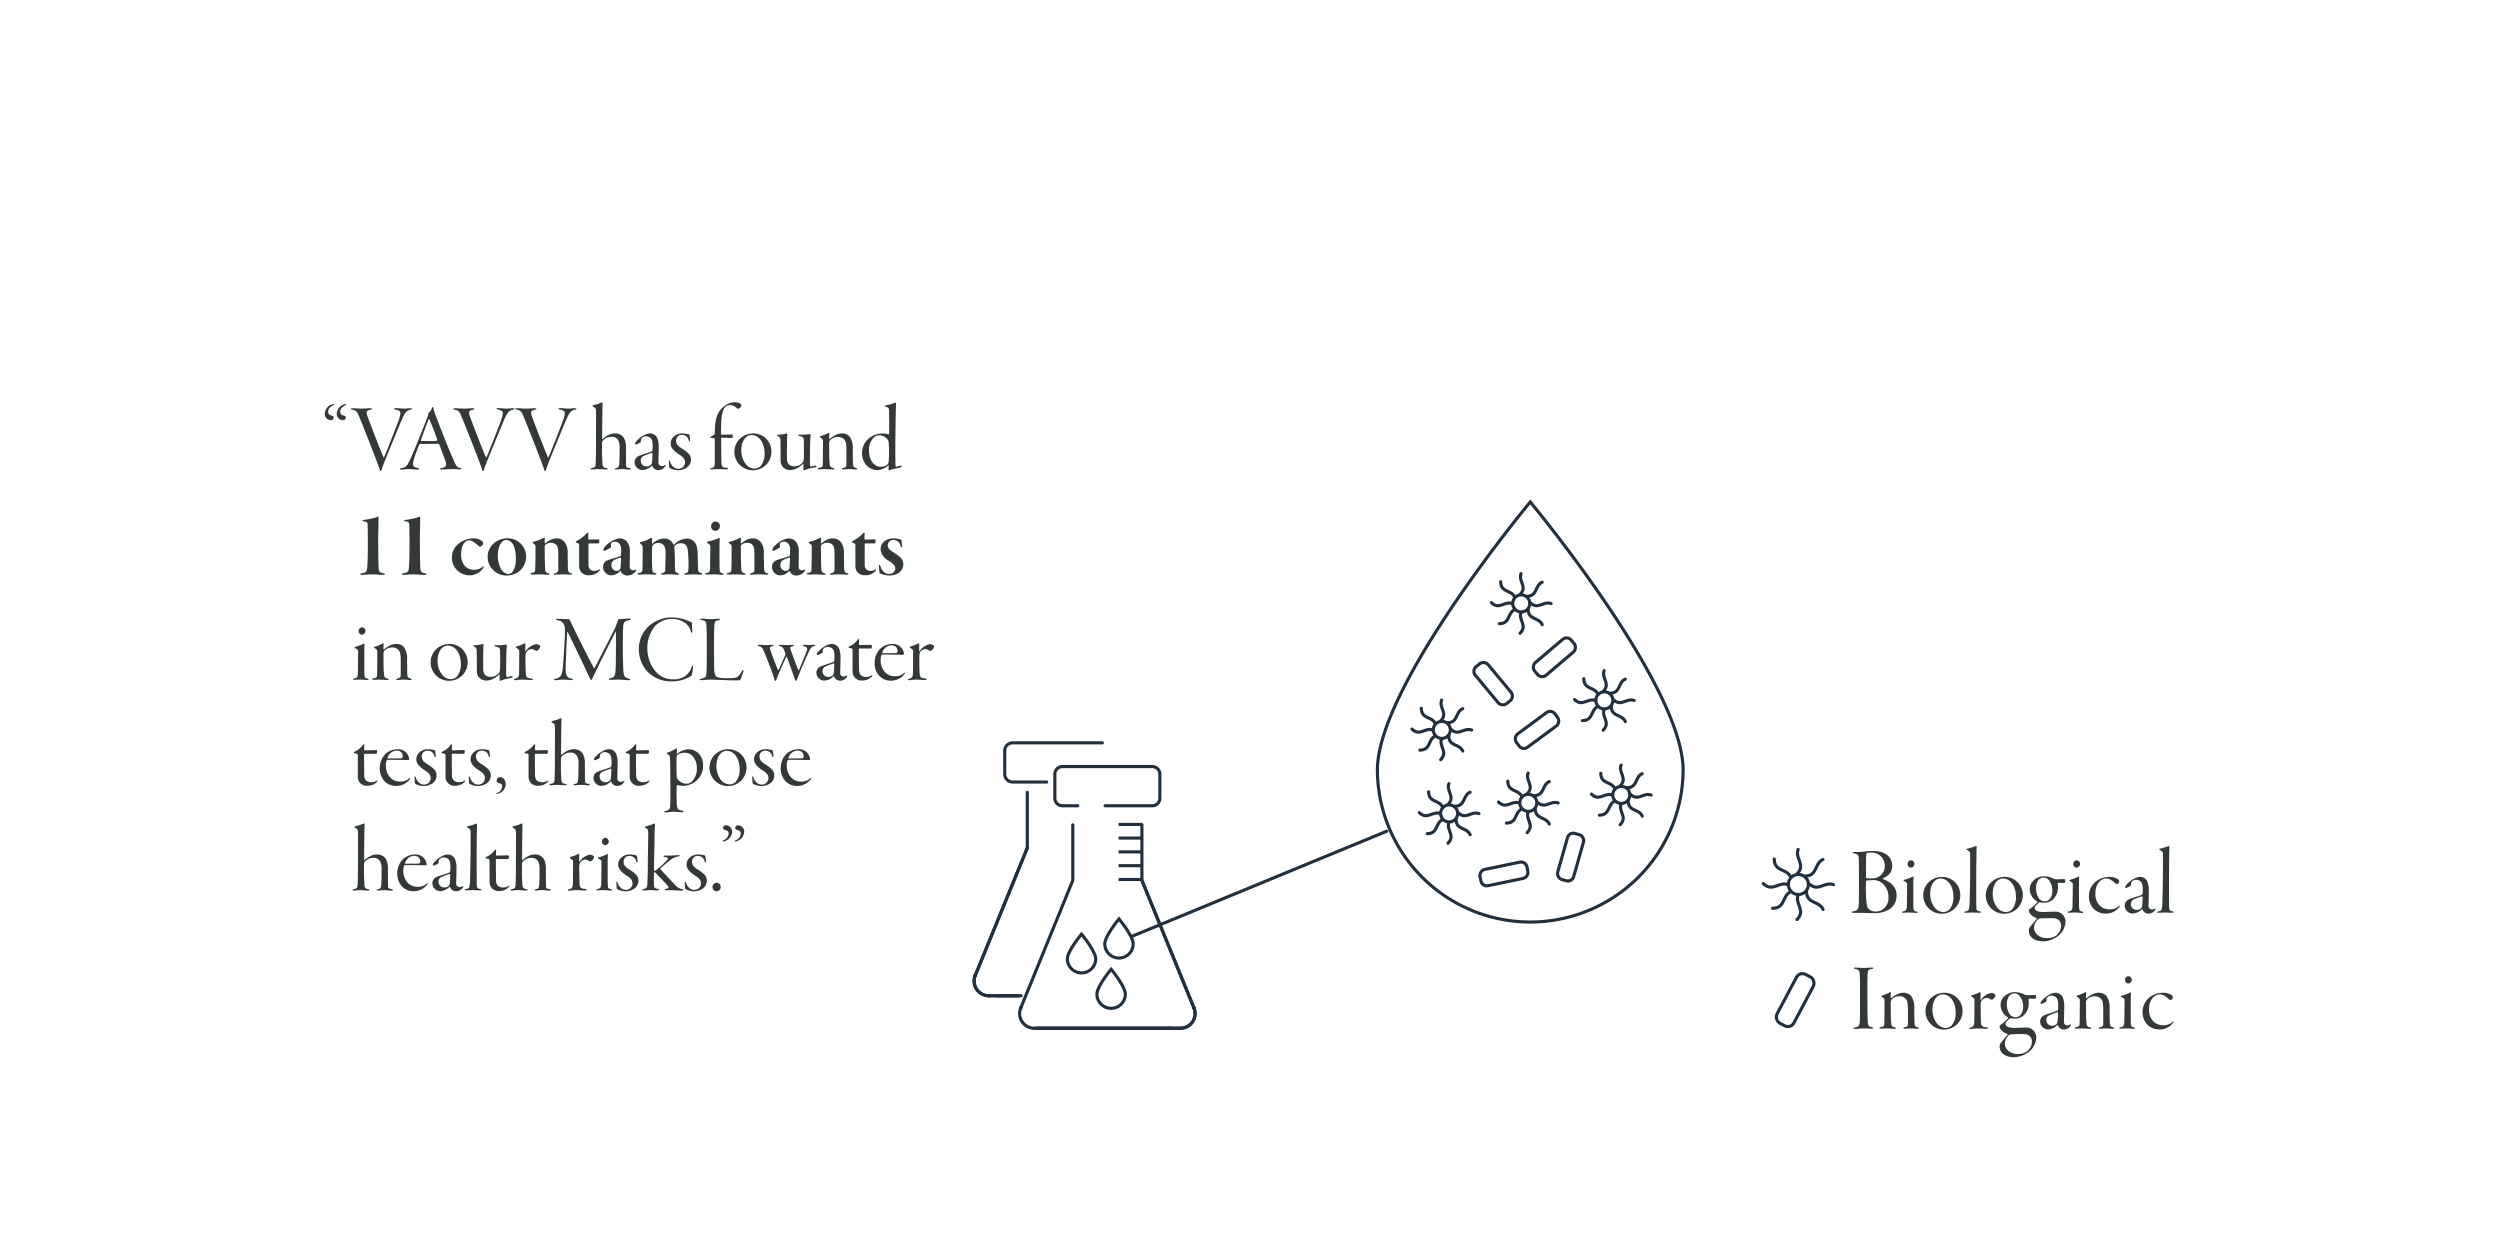 <svg id="Layer_1" data-name="Layer 1" xmlns="http://www.w3.org/2000/svg" viewBox="0 0 399 200"><defs><style>.cls-1,.cls-2,.cls-3{fill:none;stroke:#222f3c;stroke-width:0.5px;}.cls-1,.cls-3{stroke-miterlimit:10;}.cls-2,.cls-3{stroke-linecap:round;}.cls-2{stroke-linejoin:round;}.cls-4{fill:#333838;}</style></defs><path class="cls-1" d="M219.83,122.913c0-13.474,24.398-42.803,24.398-42.803s24.397,29.328,24.397,42.803a24.398,24.398,0,0,1-48.795,0Z"/><rect class="cls-1" x="236.984" y="105.295" width="2.647" height="7.644" rx="0.945" transform="translate(-14.767 177.312) rotate(-39.683)"/><rect class="cls-1" x="246.756" y="101.083" width="2.647" height="7.644" rx="0.945" transform="translate(167.435 -152.087) rotate(49.656)"/><rect class="cls-1" x="249.345" y="132.968" width="2.647" height="7.644" rx="0.945" transform="translate(454.204 337.089) rotate(-164.081)"/><rect class="cls-1" x="243.983" y="112.673" width="2.647" height="7.644" rx="0.945" transform="translate(297.116 383.07) rotate(-126.401)"/><rect class="cls-1" x="238.703" y="135.656" width="2.647" height="7.644" rx="0.945" transform="translate(327.877 -123.863) rotate(78.288)"/><circle class="cls-2" cx="256.056" cy="111.778" r="1.363"/><path class="cls-2" d="M256.022,107.018c-.474,1.257,1.09,2.059-.152,3.339"/><path class="cls-2" d="M256.022,113.199c-.474,1.257,1.09,2.059-.152,3.339"/><path class="cls-2" d="M260.816,111.804c-1.257-.474-2.059,1.09-3.339-.152"/><path class="cls-2" d="M254.634,111.804c-1.257-.474-2.059,1.09-3.339-.152"/><path class="cls-2" d="M259.398,108.388c-1.224.553-.685,2.227-2.469,2.253"/><path class="cls-2" d="M255.027,112.759c-1.224.553-.685,2.227-2.469,2.253"/><path class="cls-2" d="M259.403,115.162c-.553-1.224-2.227-.685-2.253-2.469"/><path class="cls-2" d="M255.032,110.792c-.553-1.224-2.227-.685-2.253-2.469"/><circle class="cls-2" cx="231.283" cy="129.823" r="1.363"/><path class="cls-2" d="M231.249,125.063c-.474,1.257,1.09,2.059-.152,3.339"/><path class="cls-2" d="M231.249,131.245c-.474,1.257,1.09,2.059-.152,3.339"/><path class="cls-2" d="M236.043,129.85c-1.257-.474-2.059,1.09-3.339-.152"/><path class="cls-2" d="M229.861,129.85c-1.257-.474-2.059,1.09-3.339-.152"/><path class="cls-2" d="M234.625,126.434c-1.224.553-.685,2.227-2.469,2.253"/><path class="cls-2" d="M230.254,130.805c-1.224.553-.685,2.227-2.469,2.253"/><path class="cls-2" d="M234.63,133.208c-.553-1.224-2.227-.685-2.253-2.469"/><path class="cls-2" d="M230.259,128.837c-.553-1.224-2.227-.685-2.253-2.469"/><circle class="cls-2" cx="258.757" cy="126.867" r="1.363"/><path class="cls-2" d="M258.724,122.107c-.474,1.257,1.09,2.059-.152,3.339"/><path class="cls-2" d="M258.724,128.288c-.474,1.257,1.09,2.059-.152,3.339"/><path class="cls-2" d="M263.517,126.894c-1.257-.474-2.059,1.09-3.339-.152"/><path class="cls-2" d="M257.336,126.894c-1.257-.474-2.059,1.09-3.339-.152"/><path class="cls-2" d="M262.099,123.478c-1.224.553-.685,2.227-2.469,2.253"/><path class="cls-2" d="M257.729,127.849c-1.224.553-.685,2.227-2.469,2.253"/><path class="cls-2" d="M262.104,130.252c-.553-1.224-2.227-.685-2.253-2.469"/><path class="cls-2" d="M257.733,125.881c-.553-1.224-2.227-.685-2.253-2.469"/><circle class="cls-2" cx="243.921" cy="128.131" r="1.363"/><path class="cls-2" d="M243.887,123.371c-.474,1.257,1.09,2.059-.152,3.339"/><path class="cls-2" d="M243.887,129.552c-.474,1.257,1.09,2.059-.152,3.339"/><path class="cls-2" d="M248.681,128.157c-1.257-.474-2.059,1.09-3.339-.152"/><path class="cls-2" d="M242.5,128.157c-1.257-.474-2.059,1.09-3.339-.152"/><path class="cls-2" d="M247.263,124.741c-1.224.553-.685,2.227-2.469,2.253"/><path class="cls-2" d="M242.892,129.112c-1.224.553-.685,2.227-2.469,2.253"/><path class="cls-2" d="M247.268,131.515c-.553-1.224-2.227-.685-2.253-2.469"/><path class="cls-2" d="M242.897,127.145c-.553-1.224-2.227-.685-2.253-2.469"/><circle class="cls-2" cx="230.114" cy="116.489" r="1.363"/><path class="cls-2" d="M230.08,111.729c-.474,1.257,1.09,2.059-.152,3.339"/><path class="cls-2" d="M230.08,117.91c-.474,1.257,1.09,2.059-.152,3.339"/><path class="cls-2" d="M234.874,116.515c-1.257-.474-2.059,1.09-3.339-.152"/><path class="cls-2" d="M228.692,116.515c-1.257-.474-2.059,1.09-3.339-.152"/><path class="cls-2" d="M233.456,113.099c-1.224.553-.685,2.227-2.469,2.253"/><path class="cls-2" d="M229.085,117.47c-1.224.553-.685,2.227-2.469,2.253"/><path class="cls-2" d="M233.461,119.873c-.553-1.224-2.227-.685-2.253-2.469"/><path class="cls-2" d="M229.09,115.503c-.553-1.224-2.227-.685-2.253-2.469"/><circle class="cls-2" cx="242.79" cy="96.306" r="1.363"/><path class="cls-2" d="M242.757,91.546c-.474,1.257,1.09,2.059-.152,3.339"/><path class="cls-2" d="M242.757,97.728c-.474,1.257,1.09,2.059-.152,3.339"/><path class="cls-2" d="M247.55,96.333c-1.257-.474-2.059,1.09-3.339-.152"/><path class="cls-2" d="M241.369,96.333c-1.257-.474-2.059,1.09-3.339-.152"/><path class="cls-2" d="M246.132,92.917c-1.224.553-.685,2.227-2.469,2.253"/><path class="cls-2" d="M241.762,97.288c-1.224.553-.685,2.227-2.469,2.253"/><path class="cls-2" d="M246.137,99.691c-.553-1.224-2.227-.685-2.253-2.469"/><path class="cls-2" d="M241.767,95.32c-.553-1.224-2.227-.685-2.253-2.469"/><path class="cls-2" d="M167.055,124.81h-5.44a1.26,1.26,0,0,1-1.26-1.26v-3.73a1.26,1.26,0,0,1,1.26-1.26h14.312"/><line class="cls-2" x1="159.139" y1="158.923" x2="162.972" y2="158.923"/><line class="cls-2" x1="163.956" y1="135.186" x2="163.956" y2="126.454"/><line class="cls-2" x1="162.625" y1="158.923" x2="157.77" y2="158.923"/><line class="cls-2" x1="155.648" y1="155.684" x2="155.665" y2="155.642"/><line class="cls-2" x1="155.665" y1="155.642" x2="163.943" y2="135.358"/><path class="cls-2" d="M155.648,155.684a2.343,2.343,0,0,0,2.17,3.236"/><path class="cls-2" d="M155.648,155.684l.017-.042"/><line class="cls-2" x1="162.625" y1="158.923" x2="157.77" y2="158.923"/><line class="cls-2" x1="155.648" y1="155.684" x2="155.665" y2="155.642"/><line class="cls-2" x1="155.665" y1="155.642" x2="163.943" y2="135.358"/><path class="cls-2" d="M155.648,155.684a2.343,2.343,0,0,0,2.17,3.236"/><path class="cls-2" d="M155.648,155.684l.017-.042"/><path class="cls-2" d="M176.381,128.598h7.575a1.213,1.213,0,0,0,1.159-1.26v-3.73a1.213,1.213,0,0,0-1.159-1.26H169.513a1.213,1.213,0,0,0-1.159,1.26v3.73a1.213,1.213,0,0,0,1.159,1.26h2.499"/><line class="cls-2" x1="171.219" y1="140.373" x2="171.219" y2="131.641"/><line class="cls-2" x1="187.066" y1="164.111" x2="165.033" y2="164.111"/><line class="cls-2" x1="162.911" y1="160.872" x2="162.928" y2="160.83"/><line class="cls-2" x1="162.928" y1="160.83" x2="171.206" y2="140.545"/><path class="cls-2" d="M162.911,160.872a2.343,2.343,0,0,0,2.17,3.236"/><path class="cls-2" d="M162.911,160.872l.017-.042"/><line class="cls-2" x1="182.249" y1="140.373" x2="182.249" y2="131.641"/><line class="cls-2" x1="165.38" y1="164.111" x2="188.436" y2="164.111"/><line class="cls-2" x1="190.558" y1="160.872" x2="190.54" y2="160.83"/><line class="cls-2" x1="190.54" y1="160.83" x2="182.262" y2="140.545"/><path class="cls-2" d="M190.558,160.872a2.343,2.343,0,0,1-2.17,3.236"/><path class="cls-2" d="M190.558,160.872l-.017-.042"/><line class="cls-2" x1="165.38" y1="164.111" x2="188.436" y2="164.111"/><line class="cls-2" x1="190.558" y1="160.872" x2="190.54" y2="160.83"/><line class="cls-2" x1="190.54" y1="160.83" x2="182.262" y2="140.545"/><path class="cls-2" d="M190.558,160.872a2.343,2.343,0,0,1-2.17,3.236"/><path class="cls-2" d="M190.558,160.872l-.017-.042"/><line class="cls-1" x1="178.529" y1="133.756" x2="182.331" y2="133.756"/><line class="cls-1" x1="178.529" y1="131.578" x2="182.331" y2="131.578"/><line class="cls-1" x1="178.529" y1="135.96" x2="182.331" y2="135.96"/><line class="cls-1" x1="178.529" y1="138.164" x2="182.331" y2="138.164"/><line class="cls-1" x1="178.529" y1="140.368" x2="182.331" y2="140.368"/><path class="cls-1" d="M170.348,153.059c0-1.251,2.264-3.973,2.264-3.973s2.265,2.722,2.265,3.973a2.265,2.265,0,0,1-4.529,0Z"/><path class="cls-1" d="M175.073,158.664c0-1.251,2.264-3.973,2.264-3.973s2.264,2.722,2.264,3.973a2.264,2.264,0,1,1-4.529,0Z"/><path class="cls-1" d="M176.326,150.637c0-1.251,2.264-3.973,2.264-3.973s2.264,2.722,2.264,3.973a2.264,2.264,0,0,1-4.529,0Z"/><line class="cls-3" x1="180.604" y1="149.458" x2="221.331" y2="132.657"/><path class="cls-4" d="M51.835,66.001a1.632,1.632,0,0,1,1.37-1.509c.077,0,.139,0,.139.077,0,.031-.077.077-.169.107-.462.247-.801.554-.801,1.047,0,.324.154.508.569.616a.323.323,0,0,1,.309.323.445.445,0,0,1-.462.4A.996.996,0,0,1,51.835,66.001Zm1.909,0A1.671,1.671,0,0,1,55.13,64.492c.077,0,.139.031.139.077,0,.031-.062.077-.154.107-.462.247-.816.57-.816,1.047,0,.324.169.508.585.616a.333.333,0,0,1,.308.323.472.472,0,0,1-.477.4A1.007,1.007,0,0,1,53.744,66.001Z"/><path class="cls-4" d="M56.285,65.154c.354,0,1.001.061,1.355.061.492,0,1.154-.061,1.432-.061.23,0,.293.061.293.092,0,.092-.139.139-.309.169-.369.046-.539.246-.539.431a2.311,2.311,0,0,0,.185.724c.276.816,2.155,5.681,2.509,6.405.016.046.061.092.077.031.246-.508,2.048-5.112,2.31-5.851a4.466,4.466,0,0,0,.308-1.216c0-.354-.292-.447-.754-.57-.154-.015-.262-.077-.262-.123,0-.061.077-.108.308-.108.339,0,.955.077,1.278.077.353,0,.769-.061,1.016-.061.2,0,.262.031.262.061,0,.062-.061.139-.308.185-.585.169-.816.447-1.293,1.524-.293.662-1.185,2.864-2.648,6.405-.354.893-.555,1.447-.616,1.678-.03.107-.092.185-.123.185-.092,0-.123-.123-.184-.323-.508-1.524-2.849-7.452-3.434-8.776a1.022,1.022,0,0,0-.862-.693c-.185-.031-.292-.092-.292-.154S56.148,65.154,56.285,65.154Z"/><path class="cls-4" d="M69.174,65.108a6.503,6.503,0,0,0,.4,1.294c1.078,2.864,1.909,4.957,2.863,7.128.386.908.539,1.047.924,1.139.186.031.262.092.262.139,0,.077-.138.108-.276.108-.293,0-.539-.046-1.34-.046-.569,0-1.154.061-1.524.061-.169,0-.262-.031-.262-.108,0-.062.139-.123.293-.138.615-.093.708-.354.692-.693-.03-.262-.554-1.632-1.077-2.987-.047-.108-.139-.185-.2-.185-.585.031-2.525.031-2.864.031-.077,0-.169.169-.23.292-.139.339-.585,1.478-.801,2.232-.169.586-.169.878,0,1.047a1.209,1.209,0,0,0,.646.262c.154.046.231.107.231.154,0,.077-.139.108-.309.108-.292,0-.924-.077-1.478-.077-.385,0-.678.077-1.047.077-.17,0-.262-.031-.262-.108s.153-.108.308-.139c.708-.139.847-.277,1.432-1.57.446-.955,1.802-4.326,2.694-6.62a1.081,1.081,0,0,0,.093-.431c0-.061.016-.154.046-.169a1.462,1.462,0,0,0,.555-.801c.03-.061.046-.154.107-.154S69.144,65.015,69.174,65.108Zm.616,5.066c-.616-1.74-1.032-2.725-1.263-3.249-.046-.123-.077-.077-.123.031-.369.877-1.001,2.648-1.217,3.279-.015.031-.015.139.047.139.292.015.677.015,1.216.015a7.347,7.347,0,0,0,1.34-.061A.231.231,0,0,0,69.79,70.173Z"/><path class="cls-4" d="M72.625,65.154c.354,0,1.001.061,1.355.061.493,0,1.155-.061,1.432-.061.232,0,.293.061.293.092,0,.092-.139.139-.308.169-.37.046-.539.246-.539.431a2.329,2.329,0,0,0,.185.724c.277.816,2.155,5.681,2.51,6.405.016.046.061.092.077.031.246-.508,2.048-5.112,2.31-5.851a4.508,4.508,0,0,0,.308-1.216c0-.354-.293-.447-.755-.57-.153-.015-.262-.077-.262-.123,0-.061.077-.108.309-.108.339,0,.954.077,1.277.077.354,0,.77-.061,1.017-.061.2,0,.262.031.262.061,0,.062-.062.139-.309.185-.585.169-.816.447-1.293,1.524-.292.662-1.186,2.864-2.648,6.405-.354.893-.554,1.447-.615,1.678-.031.107-.093.185-.123.185-.093,0-.123-.123-.185-.323-.509-1.524-2.849-7.452-3.434-8.776A1.024,1.024,0,0,0,72.625,65.4c-.185-.031-.293-.092-.293-.154S72.486,65.154,72.625,65.154Z"/><path class="cls-4" d="M82.526,65.154c.354,0,1.001.061,1.355.061.492,0,1.154-.061,1.432-.061.23,0,.293.061.293.092,0,.092-.139.139-.308.169-.369.046-.539.246-.539.431a2.311,2.311,0,0,0,.185.724c.276.816,2.155,5.681,2.509,6.405.016.046.061.092.077.031.246-.508,2.048-5.112,2.31-5.851a4.467,4.467,0,0,0,.308-1.216c0-.354-.292-.447-.754-.57-.154-.015-.262-.077-.262-.123,0-.061.077-.108.308-.108.339,0,.955.077,1.278.077.353,0,.77-.061,1.016-.061.2,0,.262.031.262.061,0,.062-.061.139-.308.185-.585.169-.816.447-1.293,1.524-.293.662-1.185,2.864-2.648,6.405-.354.893-.555,1.447-.616,1.678-.03.107-.092.185-.123.185-.092,0-.123-.123-.184-.323-.508-1.524-2.849-7.452-3.434-8.776a1.022,1.022,0,0,0-.862-.693c-.185-.031-.292-.092-.292-.154S82.389,65.154,82.526,65.154Z"/><path class="cls-4" d="M96.247,70.281a.778.778,0,0,0-.153.569,30.344,30.344,0,0,0,.077,3.311.544.544,0,0,0,.492.523c.231.046.339.077.339.154,0,.046-.093.092-.232.092-.431,0-.831-.061-1.277-.061-.478,0-.708.061-1.001.061-.169,0-.246-.031-.246-.092s.061-.092.246-.139c.446-.108.555-.154.569-.739.047-.616.062-2.032.062-4.481,0-2.325.03-3.264,0-3.849-.016-.493-.124-.539-.462-.724-.062-.046-.108-.077-.108-.123s.093-.092.262-.139a6.35,6.35,0,0,0,1.124-.37.338.338,0,0,1,.154-.061c.046,0,.092.108.077.324-.016.415-.077,5.189-.061,5.481,0,.062.046.077.061.046a5.058,5.058,0,0,1,.924-.631,2.417,2.417,0,0,1,1.077-.262,1.639,1.639,0,0,1,1.386.693,2.969,2.969,0,0,1,.339,1.647c.016,1.155.016,2.109.03,2.694,0,.308.061.416.523.493.2.046.247.077.247.139s-.108.108-.247.108c-.399,0-.692-.077-1.108-.077-.523,0-.646.061-1,.061-.186,0-.247-.046-.247-.092,0-.061.077-.092.232-.123.415-.092.446-.2.508-.647.031-.354.061-1.031.061-2.632a2.465,2.465,0,0,0-.23-1.155,1.152,1.152,0,0,0-1.062-.57A1.862,1.862,0,0,0,96.247,70.281Z"/><path class="cls-4" d="M104.917,69.958a3.715,3.715,0,0,1,.216,1.401c0,.57-.046,2.032-.046,2.433a.527.527,0,0,0,.569.585.978.978,0,0,0,.446-.139c.093-.046.154,0,.093.139a1.298,1.298,0,0,1-1.185.662,1.034,1.034,0,0,1-.908-.693.054.054,0,0,0-.077-.016,2.155,2.155,0,0,1-1.509.693,1.277,1.277,0,0,1-1.231-1.324,1.085,1.085,0,0,1,.554-.878c.37-.2,1.77-.616,2.094-.739a.292.292,0,0,0,.2-.231,5.136,5.136,0,0,0,.031-.709c0-.631-.108-1.062-.37-1.262a1.172,1.172,0,0,0-.646-.247,1.059,1.059,0,0,0-.615.185.616.616,0,0,0-.231.369,1.575,1.575,0,0,0-.016.293.188.188,0,0,1-.061.123,3.294,3.294,0,0,1-.724.339c-.076.015-.153-.077-.153-.139,0-.108.107-.247.292-.462a4.007,4.007,0,0,1,1.17-.893,2.071,2.071,0,0,1,.924-.277A1.262,1.262,0,0,1,104.917,69.958Zm-1.031,4.234a.634.634,0,0,0,.169-.37,10.91,10.91,0,0,0,.077-1.463c0-.015-.03-.092-.061-.077a8.647,8.647,0,0,0-1.416.523.797.797,0,0,0-.385.77.894.894,0,0,0,.924.862A1.054,1.054,0,0,0,103.886,74.192Z"/><path class="cls-4" d="M107.905,70.358c0,.647.585,1.016.97,1.247,1.001.647,1.401,1.032,1.401,1.817a1.582,1.582,0,0,1-.801,1.293,2.56,2.56,0,0,1-1.232.338,3.143,3.143,0,0,1-1.217-.277c-.123-.046-.23-.154-.23-.247,0-.215-.031-.6-.046-.77-.031-.2.015-.247.046-.247.046,0,.093,0,.2.292a1.498,1.498,0,0,0,.646.832,1.18,1.18,0,0,0,.693.185,1.055,1.055,0,0,0,1-1.031c0-.585-.4-.909-1.016-1.293-.662-.431-1.278-1-1.278-1.678a1.46,1.46,0,0,1,.585-1.216,1.993,1.993,0,0,1,1.294-.431,3.78,3.78,0,0,1,1.047.169.253.253,0,0,1,.077.139c.015.169.076.477.092.724,0,.17-.03.247-.077.247-.061,0-.092-.077-.139-.185a1.168,1.168,0,0,0-.369-.631,1.262,1.262,0,0,0-.724-.231A.897.897,0,0,0,107.905,70.358Z"/><path class="cls-4" d="M114.08,70.127c0-.107-.015-.185-.076-.2-.077,0-.247,0-.432-.015-.107-.016-.2-.092-.2-.123,0-.046.077-.092.184-.154s.232-.138.37-.231a.299.299,0,0,0,.153-.215,9.829,9.829,0,0,1,.262-2.525,3.546,3.546,0,0,1,1.556-2.048,2.52,2.52,0,0,1,1.386-.416c.631,0,1.047.262,1.047.493a.757.757,0,0,1-.385.508.279.279,0,0,1-.309-.031,1.82,1.82,0,0,0-1.093-.523c-.693,0-1.231.447-1.386,2.094-.046.477-.077,1.57-.077,2.047a4.434,4.434,0,0,0,.016.493.121.121,0,0,0,.123.092c.139,0,1.447-.031,1.616-.031.062,0,.124.092.124.277,0,.215-.031.277-.216.277-.246,0-1.355-.031-1.57-.031-.047,0-.077.123-.077.139,0,.57.03,3.372.046,3.818.046.585.17.708.323.754.123.046.293.046.493.092.185.046.277.077.277.139,0,.077-.108.108-.247.108-.446,0-.692-.046-1.478-.046-.354,0-.693.046-.955.061-.139,0-.23-.031-.23-.092s.107-.108.308-.154c.37-.093.446-.308.446-.862Z"/><path class="cls-4" d="M123.119,72.082a2.948,2.948,0,0,1-2.925,2.971,2.936,2.936,0,0,1-1.879-5.234,3.161,3.161,0,0,1,1.848-.647A2.89,2.89,0,0,1,123.119,72.082Zm-4.804-.216a3.527,3.527,0,0,0,.646,2.109,1.831,1.831,0,0,0,1.447.816,1.522,1.522,0,0,0,.971-.385,3.068,3.068,0,0,0,.646-2.063c0-1.463-.739-2.91-2.094-2.91C119.147,69.434,118.315,70.265,118.315,71.867Z"/><path class="cls-4" d="M124.876,74.453a1.614,1.614,0,0,1-.293-.939c0-.508,0-3.11-.03-3.372a.601.601,0,0,0-.339-.508c-.139-.092-.185-.138-.185-.185s.076-.077.246-.077a5.397,5.397,0,0,0,1.293-.2c.047-.015.093.077.077.169-.046.878-.061,2.972-.046,3.68a1.707,1.707,0,0,0,.231,1.016,1.131,1.131,0,0,0,.862.385,1.727,1.727,0,0,0,1.309-.493.943.943,0,0,0,.277-.709c.031-.415.031-1.016.031-1.57,0-.231-.016-.955-.016-1.355-.016-.523-.17-.6-.678-.708-.169-.031-.246-.077-.246-.123,0-.062.139-.093.231-.093h.646A8.138,8.138,0,0,0,129.31,69.28c.047,0,.077.061.061.169-.076.724-.107,2.263-.107,4.049a5.082,5.082,0,0,0,.031.785c.03.154.076.185.199.169a4.317,4.317,0,0,1,.632-.139.185.185,0,0,1,.184.169c0,.061-.139.092-.293.123a6.947,6.947,0,0,0-1.585.416c-.123.061-.154.046-.185,0s-.03-.123-.03-.292c0-.154.016-.493.016-.601,0-.046-.016-.154-.047-.107a4.428,4.428,0,0,1-1.062.754,2.644,2.644,0,0,1-.909.231A1.512,1.512,0,0,1,124.876,74.453Z"/><path class="cls-4" d="M135.608,69.696a3.204,3.204,0,0,1,.492,2.017c0,.816.016.94.016,1.709.016,1.047.061,1.139.478,1.247.139.061.23.092.23.154,0,.093-.123.108-.276.108-.2,0-.647-.061-.985-.061-.523,0-.724.061-.955.061-.139,0-.246-.031-.246-.092s.093-.123.292-.169c.37-.092.432-.2.432-.646V71.928c0-1.247-.107-1.617-.493-1.909a1.366,1.366,0,0,0-.877-.292,1.842,1.842,0,0,0-1.201.493.799.799,0,0,0-.185.462c0,.184.016.97.016,1.893a12.656,12.656,0,0,0,.092,1.617c.047.338.232.415.478.493.184.046.262.077.262.154,0,.092-.154.092-.308.092-.123,0-.878-.061-1.232-.061-.2,0-.523.031-.815.031-.17,0-.293-.031-.293-.108,0-.061.139-.123.323-.154.385-.077.447-.185.462-.493.031-1.108.031-2.525.031-3.772,0-.154-.031-.323-.4-.523-.093-.061-.123-.092-.123-.139,0-.031.077-.077.216-.123a5.805,5.805,0,0,0,1.216-.523c.046-.016.123.046.107.123a7.073,7.073,0,0,0-.03.816c0,.031.046.077.077.046a5.296,5.296,0,0,1,1.093-.693,2.077,2.077,0,0,1,.908-.185A1.571,1.571,0,0,1,135.608,69.696Z"/><path class="cls-4" d="M141.846,69.326c.03.015.076-.046.076-.077,0-.277-.015-3.002-.03-3.818a.413.413,0,0,0-.061-.262.842.842,0,0,0-.432-.246c-.107-.031-.184-.077-.184-.123s.077-.093.184-.108a6.489,6.489,0,0,0,1.324-.37.523.523,0,0,1,.216-.077c.046,0,.077.077.061.262-.031.462-.107,5.466-.107,7.036,0,1.339.015,2.402.03,2.802a.136.136,0,0,0,.108.139,4.039,4.039,0,0,0,.724-.169c.092-.031.138.015.138.061,0,.108-.107.247-.385.292a8.644,8.644,0,0,0-1.601.4c-.061.015-.108-.062-.108-.108a4.584,4.584,0,0,0,.031-.631c0-.031-.031-.061-.061-.031a2.89,2.89,0,0,1-1.756.724,2.512,2.512,0,0,1-1.632-.646,2.918,2.918,0,0,1-.8-2.063,3.066,3.066,0,0,1,1.339-2.54,3.461,3.461,0,0,1,1.909-.585A4.258,4.258,0,0,1,141.846,69.326Zm-2.294.415a2.731,2.731,0,0,0-.848,2.232c0,1.663.94,2.525,1.879,2.525a1.605,1.605,0,0,0,1.093-.4,1.037,1.037,0,0,0,.17-.569,21.439,21.439,0,0,0-.016-2.972,1.036,1.036,0,0,0-.139-.37,1.715,1.715,0,0,0-1.37-.708A1.133,1.133,0,0,0,139.552,69.742Z"/><path class="cls-4" d="M58.056,82.97a9.466,9.466,0,0,0,1.956-.4,1.622,1.622,0,0,1,.339-.108c.03,0,.061.016.061.108,0,.2-.016,1.57-.047,2.571-.015,1.293.016,4.526.047,5.189.046.955.123,1.047.77,1.155.169.031.246.092.246.154s-.092.108-.292.108c-.785,0-1.263-.077-1.802-.077-.755,0-1.047.077-1.586.077-.139,0-.262-.031-.262-.123,0-.061.093-.092.246-.123.724-.123.862-.262.894-1.17.046-.477.077-1.309.077-3.941,0-1.863-.016-2.371-.047-2.756a.374.374,0,0,0-.2-.339,2.324,2.324,0,0,0-.385-.092c-.092-.016-.23-.061-.23-.123C57.841,83.032,57.933,82.985,58.056,82.97Z"/><path class="cls-4" d="M64.709,82.97a9.444,9.444,0,0,0,1.955-.4,1.622,1.622,0,0,1,.339-.108c.031,0,.062.016.062.108,0,.2-.016,1.57-.046,2.571-.016,1.293.016,4.526.046,5.189.046.955.123,1.047.77,1.155.17.031.247.092.247.154s-.093.108-.293.108c-.785,0-1.263-.077-1.801-.077-.755,0-1.048.077-1.586.077-.139,0-.262-.031-.262-.123,0-.061.092-.092.246-.123.724-.123.862-.262.893-1.17.047-.477.077-1.309.077-3.941,0-1.863-.016-2.371-.046-2.756a.377.377,0,0,0-.2-.339,2.348,2.348,0,0,0-.385-.092c-.093-.016-.231-.061-.231-.123C64.493,83.032,64.586,82.985,64.709,82.97Z"/><path class="cls-4" d="M73.594,88.497a2.727,2.727,0,0,0,.647,1.893A2.036,2.036,0,0,0,75.58,90.93a1.943,1.943,0,0,0,1.494-.523c.076-.062.138-.062.138,0a.543.543,0,0,1-.123.277,2.574,2.574,0,0,1-2.171,1.139,2.833,2.833,0,0,1-1.77-5.019,3.838,3.838,0,0,1,2.264-.877,2.359,2.359,0,0,1,1.509.415.418.418,0,0,1,.185.292.569.569,0,0,1-.492.601.606.606,0,0,1-.262-.139,6.879,6.879,0,0,0-.971-.724,1.189,1.189,0,0,0-.569-.123C74.394,86.249,73.594,86.758,73.594,88.497Z"/><path class="cls-4" d="M83.973,88.836a3.081,3.081,0,0,1-1.201,2.417,3.258,3.258,0,0,1-1.848.6,2.977,2.977,0,0,1-3.095-2.94,2.83,2.83,0,0,1,1.094-2.279,3.135,3.135,0,0,1,1.971-.708A2.921,2.921,0,0,1,83.973,88.836Zm-4.511-.338a4.619,4.619,0,0,0,.477,2.263,1.491,1.491,0,0,0,1.171.847.914.914,0,0,0,.708-.354,3.642,3.642,0,0,0,.508-2.094c0-1.755-.492-2.971-1.57-2.971C80.093,86.188,79.462,87.157,79.462,88.497Z"/><path class="cls-4" d="M90.056,86.45a2.73,2.73,0,0,1,.539,1.94c.016.893.031,1.047.031,1.909.016.955.092,1.078.508,1.186.077.031.169.061.169.138,0,.062-.076.093-.215.093-.354,0-.862-.046-1.17-.046A12.124,12.124,0,0,0,88.64,91.73c-.154,0-.262-.046-.262-.108s.093-.107.231-.138c.416-.123.493-.231.493-.586V88.636c0-1.186-.093-1.509-.462-1.801a1.226,1.226,0,0,0-.724-.215,1.383,1.383,0,0,0-.831.292.462.462,0,0,0-.154.323c0,.292.016,1.016.016,1.801.016.955.046,1.725.061,1.909a.52.52,0,0,0,.431.523c.184.046.247.077.247.154,0,.093-.17.108-.277.108-.154,0-1.032-.061-1.386-.061-.2,0-.601.031-1.062.031-.169,0-.293-.046-.293-.123,0-.061.139-.123.277-.154.432-.077.462-.2.478-.555.031-.893.046-2.232.046-3.649,0-.154-.046-.277-.353-.493-.139-.092-.123-.123-.123-.154,0-.046.076-.092.215-.123a7.865,7.865,0,0,0,1.632-.631c.047-.015.124.046.124.123a5.97,5.97,0,0,0-.031.77c0,.031.046.046.077.015a4.418,4.418,0,0,1,.908-.6,2.232,2.232,0,0,1,.908-.2A1.594,1.594,0,0,1,90.056,86.45Z"/><path class="cls-4" d="M92.613,91.115a1.92,1.92,0,0,1-.185-.955V87.004a.265.265,0,0,0-.108-.262,1.042,1.042,0,0,0-.246-.092c-.123-.031-.2-.077-.2-.154,0-.046.077-.123.246-.216a5.073,5.073,0,0,0,1.447-1.093c.231-.231.339-.169.339-.092,0,.108-.03.754-.016.877,0,.046.016.154.077.154.293-.016,1.324-.046,1.57-.031.031,0,.123.107.123.277,0,.339-.107.354-.169.354H94.138c-.186,0-.216.062-.216.139,0,.339-.016,2.802,0,3.203a1.102,1.102,0,0,0,.169.708.952.952,0,0,0,.739.339,1.236,1.236,0,0,0,.708-.185c.154-.092.2-.046.2,0,0,.093-.077.216-.323.416a2.12,2.12,0,0,1-1.386.462A1.51,1.51,0,0,1,92.613,91.115Z"/><path class="cls-4" d="M100.143,86.557a2.76,2.76,0,0,1,.385,1.54c0,.739-.03,2.032-.03,2.433a.498.498,0,0,0,.508.493.842.842,0,0,0,.432-.124c.061-.046.123.062.076.154a1.576,1.576,0,0,1-1.416.8,1.111,1.111,0,0,1-1.031-.724c0-.015-.047-.031-.077-.015a1.964,1.964,0,0,1-1.493.708,1.325,1.325,0,0,1-1.247-1.385,1.105,1.105,0,0,1,.569-.955c.4-.2,1.678-.524,2.094-.693a.307.307,0,0,0,.2-.231,6.006,6.006,0,0,0,.016-.739,1.369,1.369,0,0,0-.339-1.108.945.945,0,0,0-.601-.262,1.16,1.16,0,0,0-.539.139.375.375,0,0,0-.153.262c0,.077.015.308.015.446a.279.279,0,0,1-.092.123,5.362,5.362,0,0,1-.94.493c-.092.016-.185-.092-.185-.169a1.261,1.261,0,0,1,.4-.647,4.26,4.26,0,0,1,1.17-.847,2.627,2.627,0,0,1,1.031-.323A1.484,1.484,0,0,1,100.143,86.557ZM98.895,90.93a.632.632,0,0,0,.139-.308,14.643,14.643,0,0,0,.077-1.54c0-.016-.03-.108-.093-.092a5.27,5.27,0,0,0-.985.385.84.84,0,0,0-.446.8.877.877,0,0,0,.832.94A.612.612,0,0,0,98.895,90.93Z"/><path class="cls-4" d="M102.115,86.619c0-.046.092-.108.2-.123a4.834,4.834,0,0,0,1.4-.555.532.532,0,0,1,.277-.107c.061,0,.077.077.077.154,0,.169,0,.554-.016.708,0,.077.016.139.077.077a2.946,2.946,0,0,1,1.878-.832,1.588,1.588,0,0,1,1.478.97.074.074,0,0,0,.107.015,2.95,2.95,0,0,1,2.032-.97,1.611,1.611,0,0,1,1.54,1.139,4.989,4.989,0,0,1,.184,1.432c.016.508.046,1.724.062,2.248s.169.616.446.662c.154.046.246.108.246.139,0,.077-.092.139-.292.139-.17,0-.801-.046-1.155-.046-.369,0-.923.061-1.154.061-.2,0-.277-.031-.277-.108s.123-.123.232-.154c.323-.077.415-.246.415-.693a21.065,21.065,0,0,0-.107-3.033c-.139-.786-.539-1.047-1.14-1.047a1.471,1.471,0,0,0-.939.4.537.537,0,0,0-.061.308c.092.601.092,3.018.107,3.433.046.431.093.523.431.616.154.062.232.107.232.169s-.107.093-.232.093c-.523,0-.754-.046-1.447-.046-.353,0-.785.046-.954.046-.216,0-.262-.031-.262-.093,0-.046.061-.107.216-.154.323-.077.462-.2.462-.57l.046-2.463c0-.816-.046-1.139-.354-1.478a1.101,1.101,0,0,0-.785-.308,1.241,1.241,0,0,0-.877.338.964.964,0,0,0-.123.262c-.016.2-.031.523-.031,1.185a22.197,22.197,0,0,0,.077,2.633c.03.216.107.308.4.385.169.062.23.107.23.154,0,.077-.107.108-.23.108-.277,0-.862-.046-1.231-.046-.647,0-.924.046-1.294.046-.139,0-.246-.046-.246-.108,0-.077.093-.108.277-.154.385-.093.476-.231.492-.508.031-.246.047-2.094.047-2.648,0-.385.015-.785-.016-1.032,0-.154-.077-.292-.309-.462-.092-.077-.123-.108-.123-.184Z"/><path class="cls-4" d="M113.064,86.403a6.962,6.962,0,0,0,1.509-.462,1.374,1.374,0,0,1,.231-.092c.046,0,.077.046.061.216-.03.323-.03,1.108-.03,1.755,0,1.725,0,2.956.03,3.187a.466.466,0,0,0,.416.477c.169.046.215.092.215.154,0,.077-.107.108-.23.108-.262,0-.616-.077-1.263-.077-.677,0-1.031.031-1.201.031-.138,0-.262-.046-.262-.108,0-.077.093-.107.277-.138.4-.093.509-.293.509-.832,0-.462.046-3.141.046-3.295,0-.292,0-.354-.4-.631-.077-.061-.123-.107-.123-.169C112.849,86.496,112.894,86.45,113.064,86.403Zm1.832-2.448a.737.737,0,0,1-.755.77.696.696,0,0,1-.646-.708.737.737,0,0,1,.724-.785A.725.725,0,0,1,114.897,83.955Z"/><path class="cls-4" d="M121.363,86.45a2.735,2.735,0,0,1,.539,1.94c.016.893.03,1.047.03,1.909.016.955.093,1.078.509,1.186.076.031.169.061.169.138,0,.062-.077.093-.216.093-.353,0-.862-.046-1.17-.046a12.088,12.088,0,0,0-1.277.061c-.154,0-.263-.046-.263-.108s.093-.107.231-.138c.416-.123.492-.231.492-.586V88.636c0-1.186-.092-1.509-.461-1.801a1.23,1.23,0,0,0-.724-.215,1.384,1.384,0,0,0-.832.292.462.462,0,0,0-.153.323c0,.292.015,1.016.015,1.801.016.955.047,1.725.062,1.909a.52.52,0,0,0,.432.523c.185.046.246.077.246.154,0,.093-.169.108-.277.108-.153,0-1.031-.061-1.386-.061-.2,0-.601.031-1.062.031-.17,0-.293-.046-.293-.123,0-.061.139-.123.277-.154.431-.077.462-.2.476-.555.031-.893.047-2.232.047-3.649,0-.154-.047-.277-.354-.493-.139-.092-.123-.123-.123-.154,0-.046.077-.092.216-.123a7.865,7.865,0,0,0,1.632-.631c.046-.015.123.046.123.123a5.979,5.979,0,0,0-.03.77c0,.031.046.046.076.015a4.42,4.42,0,0,1,.909-.6,2.228,2.228,0,0,1,.908-.2A1.594,1.594,0,0,1,121.363,86.45Z"/><path class="cls-4" d="M127.107,86.557a2.76,2.76,0,0,1,.385,1.54c0,.739-.03,2.032-.03,2.433a.498.498,0,0,0,.508.493.842.842,0,0,0,.432-.124c.061-.046.123.062.076.154a1.576,1.576,0,0,1-1.416.8A1.11,1.11,0,0,1,126.03,91.13c0-.015-.047-.031-.077-.015a1.964,1.964,0,0,1-1.493.708,1.325,1.325,0,0,1-1.247-1.385,1.105,1.105,0,0,1,.569-.955c.4-.2,1.678-.524,2.094-.693a.307.307,0,0,0,.2-.231,6.024,6.024,0,0,0,.016-.739,1.369,1.369,0,0,0-.339-1.108.945.945,0,0,0-.601-.262,1.16,1.16,0,0,0-.539.139.374.374,0,0,0-.153.262c0,.077.015.308.015.446a.279.279,0,0,1-.092.123,5.361,5.361,0,0,1-.939.493c-.092.016-.185-.092-.185-.169a1.261,1.261,0,0,1,.4-.647,4.258,4.258,0,0,1,1.17-.847,2.627,2.627,0,0,1,1.031-.323A1.484,1.484,0,0,1,127.107,86.557ZM125.86,90.93a.632.632,0,0,0,.139-.308,14.608,14.608,0,0,0,.077-1.54c0-.016-.03-.108-.093-.092a5.273,5.273,0,0,0-.985.385.84.84,0,0,0-.446.8.877.877,0,0,0,.832.94A.612.612,0,0,0,125.86,90.93Z"/><path class="cls-4" d="M134.144,86.45a2.73,2.73,0,0,1,.539,1.94c.016.893.031,1.047.031,1.909.016.955.092,1.078.508,1.186.077.031.169.061.169.138,0,.062-.076.093-.215.093-.354,0-.862-.046-1.17-.046a12.123,12.123,0,0,0-1.278.061c-.154,0-.262-.046-.262-.108s.093-.107.231-.138c.416-.123.493-.231.493-.586V88.636c0-1.186-.093-1.509-.462-1.801a1.226,1.226,0,0,0-.724-.215,1.384,1.384,0,0,0-.831.292.462.462,0,0,0-.154.323c0,.292.016,1.016.016,1.801.016.955.046,1.725.061,1.909a.52.52,0,0,0,.431.523c.185.046.247.077.247.154,0,.093-.17.108-.277.108-.154,0-1.032-.061-1.386-.061-.2,0-.601.031-1.062.031-.169,0-.293-.046-.293-.123,0-.061.139-.123.277-.154.432-.077.462-.2.477-.555.031-.893.046-2.232.046-3.649,0-.154-.046-.277-.353-.493-.139-.092-.123-.123-.123-.154,0-.046.076-.092.215-.123a7.864,7.864,0,0,0,1.632-.631c.047-.015.124.046.124.123a5.987,5.987,0,0,0-.031.77c0,.031.046.046.077.015a4.418,4.418,0,0,1,.908-.6,2.232,2.232,0,0,1,.908-.2A1.593,1.593,0,0,1,134.144,86.45Z"/><path class="cls-4" d="M136.702,91.115a1.921,1.921,0,0,1-.184-.955V87.004a.265.265,0,0,0-.108-.262,1.042,1.042,0,0,0-.246-.092c-.123-.031-.2-.077-.2-.154,0-.046.077-.123.246-.216a5.071,5.071,0,0,0,1.447-1.093c.232-.231.339-.169.339-.092,0,.108-.03.754-.016.877,0,.046.016.154.077.154.293-.016,1.324-.046,1.57-.031.031,0,.123.107.123.277,0,.339-.107.354-.169.354h-1.355c-.186,0-.216.062-.216.139,0,.339-.016,2.802,0,3.203a1.102,1.102,0,0,0,.169.708.952.952,0,0,0,.739.339,1.236,1.236,0,0,0,.708-.185c.154-.092.2-.046.2,0,0,.093-.077.216-.323.416a2.12,2.12,0,0,1-1.386.462A1.511,1.511,0,0,1,136.702,91.115Z"/><path class="cls-4" d="M141.677,87.004c0,.601.523.893,1.154,1.294.97.646,1.34,1.047,1.34,1.832a1.718,1.718,0,0,1-.709,1.294,3.013,3.013,0,0,1-1.509.431,4.267,4.267,0,0,1-1.339-.262c-.108-.046-.262-.185-.262-.292-.016-.215-.061-.693-.077-.847-.016-.2.016-.308.077-.308.046,0,.107.046.2.324a1.935,1.935,0,0,0,.646.923,1.141,1.141,0,0,0,.77.2.922.922,0,0,0,.924-.862c0-.447-.323-.77-1.108-1.263a2.286,2.286,0,0,1-1.247-1.801,1.585,1.585,0,0,1,.754-1.37,2.314,2.314,0,0,1,1.31-.37,3.546,3.546,0,0,1,1.2.2.202.202,0,0,1,.093.154c0,.154.061.431.077.832.015.17-.031.246-.093.246s-.093-.077-.139-.2a1.413,1.413,0,0,0-.385-.708,1.285,1.285,0,0,0-.801-.277A.886.886,0,0,0,141.677,87.004Z"/><path class="cls-4" d="M56.778,103.219a7.649,7.649,0,0,0,1.108-.4.626.626,0,0,1,.23-.107c.047,0,.077.046.061.216-.03.308-.03,1.247-.03,2.232,0,1.293,0,2.433.03,2.694.031.308.186.385.432.446.154.03.23.061.23.123,0,.077-.123.107-.246.107-.139,0-.708-.061-1.124-.061-.508,0-.754.031-.924.031-.107,0-.215-.031-.215-.093s.076-.107.292-.139c.339-.092.478-.215.493-.847.015-.462.046-3.264.046-3.418,0-.215-.016-.308-.446-.539-.077-.046-.123-.092-.123-.123C56.594,103.296,56.64,103.25,56.778,103.219Zm1.539-2.51a.586.586,0,0,1-.569.585.548.548,0,0,1-.508-.569.57.57,0,0,1,.539-.601A.563.563,0,0,1,58.317,100.709Z"/><path class="cls-4" d="M64.477,103.296a3.211,3.211,0,0,1,.493,2.017c0,.816.016.94.016,1.709.015,1.047.061,1.14.476,1.247.139.061.232.093.232.154,0,.093-.123.107-.277.107-.2,0-.646-.061-.985-.061-.523,0-.724.061-.954.061-.139,0-.247-.03-.247-.092s.093-.123.293-.17c.369-.092.431-.2.431-.646v-2.094c0-1.247-.107-1.616-.492-1.909a1.371,1.371,0,0,0-.878-.292,1.837,1.837,0,0,0-1.2.492.795.795,0,0,0-.185.462c0,.184.016.97.016,1.893a12.539,12.539,0,0,0,.093,1.617c.046.338.23.415.476.492.186.046.262.077.262.154,0,.092-.153.092-.308.092-.123,0-.877-.061-1.231-.061-.2,0-.523.031-.816.031-.169,0-.292-.031-.292-.108,0-.061.139-.123.323-.153.385-.077.446-.185.462-.493.03-1.108.03-2.524.03-3.772,0-.154-.03-.323-.4-.523-.092-.061-.123-.093-.123-.139,0-.031.077-.077.216-.123a5.835,5.835,0,0,0,1.217-.523c.046-.016.123.046.107.123a7.062,7.062,0,0,0-.031.815c0,.031.047.077.077.047a5.281,5.281,0,0,1,1.094-.693,2.089,2.089,0,0,1,.908-.184A1.57,1.57,0,0,1,64.477,103.296Z"/><path class="cls-4" d="M74.641,105.683a2.948,2.948,0,0,1-2.925,2.971,2.936,2.936,0,0,1-1.879-5.234,3.161,3.161,0,0,1,1.848-.646A2.89,2.89,0,0,1,74.641,105.683Zm-4.804-.216a3.528,3.528,0,0,0,.646,2.109,1.832,1.832,0,0,0,1.447.815,1.522,1.522,0,0,0,.971-.385,3.066,3.066,0,0,0,.646-2.062c0-1.463-.739-2.91-2.094-2.91C70.668,103.034,69.837,103.865,69.837,105.467Z"/><path class="cls-4" d="M76.397,108.054a1.616,1.616,0,0,1-.293-.939c0-.508,0-3.11-.03-3.372a.599.599,0,0,0-.339-.508c-.139-.093-.185-.139-.185-.185s.076-.077.246-.077a5.42,5.42,0,0,0,1.293-.2c.047-.016.093.077.077.169-.046.878-.061,2.972-.046,3.68a1.708,1.708,0,0,0,.231,1.017,1.133,1.133,0,0,0,.862.385,1.726,1.726,0,0,0,1.309-.492.945.945,0,0,0,.277-.709c.031-.415.031-1.016.031-1.57,0-.231-.016-.954-.016-1.355-.016-.523-.17-.601-.678-.708-.169-.031-.246-.077-.246-.123,0-.062.139-.093.231-.093h.646a8.096,8.096,0,0,0,1.062-.093c.047,0,.077.061.061.17-.076.724-.107,2.263-.107,4.049a5.08,5.08,0,0,0,.031.785c.03.154.076.185.199.17a4.254,4.254,0,0,1,.632-.139.185.185,0,0,1,.184.169c0,.061-.139.093-.293.123a6.926,6.926,0,0,0-1.585.416c-.123.061-.154.046-.185,0s-.03-.123-.03-.293c0-.153.016-.492.016-.6,0-.047-.016-.154-.047-.108a4.448,4.448,0,0,1-1.062.755,2.644,2.644,0,0,1-.909.23A1.513,1.513,0,0,1,76.397,108.054Z"/><path class="cls-4" d="M84.144,103.897a.88.88,0,0,0-.262.539,8.754,8.754,0,0,0-.016.938c0,1.14.031,1.94.061,2.264.062.477.246.585.832.646.215.031.292.061.292.139s-.139.107-.369.107c-.293,0-.801-.061-1.447-.061a8.294,8.294,0,0,0-.94.093c-.185,0-.262-.031-.262-.093,0-.046.107-.123.23-.153a.636.636,0,0,0,.555-.632c.031-.262.046-1.139.046-2.155V103.82c0-.107-.107-.154-.4-.4-.107-.077-.123-.123-.123-.154s.093-.092.231-.138a4.673,4.673,0,0,0,.985-.37.486.486,0,0,1,.231-.077c.031,0,.061.061.061.216,0,.17-.015.755-.015,1.001,0,.046.03.061.076.016a2.514,2.514,0,0,1,1.663-1.108.898.898,0,0,1,.539.199.27.27,0,0,1,.107.216,1.044,1.044,0,0,1-.339.523c-.138.123-.2.139-.246.139a.706.706,0,0,1-.277-.107,1.069,1.069,0,0,0-.538-.184A1.052,1.052,0,0,0,84.144,103.897Z"/><path class="cls-4" d="M88.994,98.754c.354.015,1.294.061,1.786.061.061,0,.139.062.2.215.662,1.463,2.833,5.774,3.803,7.59.046.093.077.031.139-.061.908-1.739,2.863-5.542,3.233-6.297a13.201,13.201,0,0,0,.462-1.247c.016-.031.077-.2.153-.2.432,0,1.247-.092,1.679-.092.154,0,.246.031.246.092s-.123.123-.231.139c-.908.215-.971.385-1.017,1.293-.03.523-.046,2.371-.046,3.142,0,1.678.062,3.202.092,3.694.062.894.232,1.032.832,1.217.139.046.246.092.246.169,0,.061-.093.093-.277.093-.292,0-1.124-.093-1.539-.093-.632,0-1.047.031-1.278.031-.154,0-.323-.016-.323-.123,0-.062.154-.123.308-.139.647-.17.755-.416.801-1.693.046-.832.046-4.958.046-5.65,0-.154-.046-.154-.076-.061-1.032,2.062-2.926,5.758-3.665,7.405-.076.185-.138.277-.231.277-.077,0-.185-.247-.323-.539-.724-1.556-2.772-5.835-3.357-7.02-.077-.139-.107-.139-.139.076-.062.894-.231,4.881-.231,5.513a3.883,3.883,0,0,0,.092,1.123.903.903,0,0,0,.785.616c.17.031.262.093.262.154,0,.092-.139.123-.308.107-.184-.016-.739-.077-1.293-.077s-.971.093-1.124.093c-.2,0-.277-.031-.277-.108,0-.046.061-.107.277-.153a1.155,1.155,0,0,0,.831-.493,4.377,4.377,0,0,0,.323-1.662c.093-.909.308-4.326.308-5.311,0-.924-.092-1.14-.354-1.448a1.312,1.312,0,0,0-.847-.4c-.139-.031-.246-.092-.246-.154S88.856,98.739,88.994,98.754Z"/><path class="cls-4" d="M110.29,99.293a.272.272,0,0,1,.154.262c-.03.37.046,1.032.046,1.186s-.061.246-.092.246c-.061,0-.108-.077-.139-.2a2.401,2.401,0,0,0-.739-1.232,3.529,3.529,0,0,0-2.356-.77,3.713,3.713,0,0,0-2.679,1.201,5.561,5.561,0,0,0-1.17,3.572,5.833,5.833,0,0,0,1.416,3.726,3.675,3.675,0,0,0,2.633,1.14,3.267,3.267,0,0,0,1.832-.431,2.758,2.758,0,0,0,1.185-1.51c.061-.199.093-.262.154-.262s.092.139.092.232a11.056,11.056,0,0,1-.215,1.216.414.414,0,0,1-.154.231,5.584,5.584,0,0,1-3.002.847,5.3,5.3,0,0,1-4.003-1.632,5.381,5.381,0,0,1-1.294-3.402,4.912,4.912,0,0,1,1.725-3.896,5.536,5.536,0,0,1,3.587-1.278A7.111,7.111,0,0,1,110.29,99.293Z"/><path class="cls-4" d="M112.017,98.739c.477,0,.971.077,1.386.077.478,0,.908-.061,1.263-.061.185,0,.246.031.246.077,0,.077-.092.123-.215.154-.632.123-.662.215-.709,1.278-.015.262-.03,1.679-.03,3.079,0,1.463.016,3.003.03,3.295a2.862,2.862,0,0,0,.216,1.217c.169.23.585.385,1.832.385a6.766,6.766,0,0,0,1.355-.077c.338-.061.677-.446.985-1.001.107-.185.184-.246.246-.246s.046.23-.031.431c-.046.123-.339.971-.4,1.078a.366.366,0,0,1-.323.154c-.153,0-1.324.015-2.078-.031-.77-.03-1.879-.077-2.417-.077-.478,0-1.171.077-1.386.077-.184,0-.323-.016-.323-.107,0-.061.139-.108.276-.123.662-.124.755-.339.801-.816.062-.616.062-1.632.062-3.757,0-2.094-.015-3.156-.046-3.68-.046-.877-.093-.97-.754-1.093-.186-.031-.232-.077-.232-.139C111.77,98.785,111.863,98.739,112.017,98.739Z"/><path class="cls-4" d="M123.197,102.927c.138,0,.262.03.262.107,0,.046-.154.107-.262.123-.37.062-.354.2-.293.446.23.709.893,2.464,1.247,3.326.016.046.077.061.093.015.246-.523.924-2.017,1.077-2.417.016-.077.061-.184.031-.262-.077-.2-.184-.446-.262-.631a.818.818,0,0,0-.585-.508c-.139-.031-.216-.062-.216-.124s.077-.092.23-.092c.323,0,.724.046,1.047.046.447,0,.632-.03.909-.03.169,0,.23.03.23.076,0,.062-.107.124-.23.154-.354.077-.447.139-.262.616.169.477.985,2.709,1.2,3.187.047.077.077.016.077,0,.185-.4.924-2.155,1.108-2.679a3.526,3.526,0,0,0,.247-.739c0-.139-.062-.277-.462-.385-.2-.061-.247-.107-.247-.154,0-.061.093-.092.2-.092.262,0,.539.046.785.046.154,0,.539-.046.77-.046.138,0,.215.03.215.092s-.046.093-.276.154c-.277.077-.462.293-.662.708-.277.555-.739,1.617-1.217,2.71-.262.631-.539,1.309-.724,1.802-.092.246-.154.292-.2.292-.061,0-.107-.062-.169-.277-.077-.215-.184-.523-.37-1.047-.292-.831-.615-1.709-.924-2.524-.015-.046-.046-.077-.076,0-.139.292-.785,1.709-1.001,2.248-.231.508-.37.861-.539,1.309-.077.215-.154.292-.216.292s-.107-.107-.153-.277c-.077-.215-.17-.585-.432-1.323-.277-.755-1.154-3.033-1.324-3.326a.879.879,0,0,0-.677-.601c-.123-.03-.216-.076-.216-.123,0-.092.107-.123.277-.123.2,0,.662.061,1.093.061C122.581,102.957,122.889,102.927,123.197,102.927Z"/><path class="cls-4" d="M133.93,103.558a3.719,3.719,0,0,1,.216,1.401c0,.569-.047,2.032-.047,2.433a.528.528,0,0,0,.57.585.988.988,0,0,0,.446-.139c.092-.046.153,0,.092.139a1.297,1.297,0,0,1-1.185.662,1.034,1.034,0,0,1-.908-.693.055.055,0,0,0-.077-.016,2.151,2.151,0,0,1-1.509.693,1.278,1.278,0,0,1-1.231-1.324,1.087,1.087,0,0,1,.555-.878c.369-.2,1.77-.615,2.094-.738a.293.293,0,0,0,.2-.231,5.297,5.297,0,0,0,.03-.708c0-.631-.107-1.062-.369-1.263a1.178,1.178,0,0,0-.646-.246,1.061,1.061,0,0,0-.616.185.615.615,0,0,0-.231.37,1.563,1.563,0,0,0-.016.292.192.192,0,0,1-.061.123,3.315,3.315,0,0,1-.724.339c-.077.016-.154-.077-.154-.139,0-.107.108-.246.293-.462a3.982,3.982,0,0,1,1.17-.893,2.069,2.069,0,0,1,.924-.277A1.261,1.261,0,0,1,133.93,103.558Zm-1.031,4.234a.638.638,0,0,0,.169-.37,11.078,11.078,0,0,0,.077-1.463c0-.015-.031-.092-.061-.076a8.566,8.566,0,0,0-1.417.523.796.796,0,0,0-.385.77.894.894,0,0,0,.924.862A1.062,1.062,0,0,0,132.898,107.792Z"/><path class="cls-4" d="M136.256,107.9a1.732,1.732,0,0,1-.185-.878v-3.187c0-.17-.016-.277-.077-.309a2.522,2.522,0,0,0-.369-.092c-.123-.031-.2-.077-.2-.139,0-.031.016-.077.185-.154a3.285,3.285,0,0,0,1.263-1.031c.139-.154.246-.123.246-.046,0,.139-.03.569-.016.754,0,.047.016.139.077.139.277,0,1.555-.046,1.879-.046.03,0,.092.107.092.216,0,.262-.077.385-.154.385-.538,0-1.293-.016-1.709-.016-.185,0-.215.046-.215.139,0,.262.016,2.679.03,3.156a1.575,1.575,0,0,0,.17.831,1.136,1.136,0,0,0,.954.416,1.499,1.499,0,0,0,.847-.232c.108-.076.154-.061.154,0,0,.093-.139.247-.339.4a2.112,2.112,0,0,1-1.247.4A1.427,1.427,0,0,1,136.256,107.9Z"/><path class="cls-4" d="M144.278,104.343a.18.18,0,0,1-.154.169c-.123-.015-2.124-.046-2.478-.046h-.831c-.031,0-.108.077-.139.123a2.118,2.118,0,0,0-.123.847,2.76,2.76,0,0,0,.708,1.863,2.08,2.08,0,0,0,1.54.631,1.962,1.962,0,0,0,1.462-.492c.123-.123.185-.093.185-.016a.586.586,0,0,1-.153.246,2.723,2.723,0,0,1-2.141.971,2.487,2.487,0,0,1-1.832-.785,3.012,3.012,0,0,1-.738-2.063,3.211,3.211,0,0,1,.893-2.248,2.865,2.865,0,0,1,1.925-.769A1.776,1.776,0,0,1,144.278,104.343Zm-3.141-.785a1.354,1.354,0,0,0-.323.631.065.065,0,0,0,.061.061l2.001-.015c.339,0,.37-.17.37-.309a.993.993,0,0,0-.216-.646,1.081,1.081,0,0,0-.77-.292A1.597,1.597,0,0,0,141.138,103.558Z"/><path class="cls-4" d="M147.005,103.897a.88.88,0,0,0-.262.539,8.725,8.725,0,0,0-.016.938c0,1.14.031,1.94.062,2.264.061.477.246.585.832.646.215.031.292.061.292.139s-.139.107-.369.107c-.293,0-.801-.061-1.447-.061a8.294,8.294,0,0,0-.94.093c-.184,0-.262-.031-.262-.093,0-.046.107-.123.231-.153a.636.636,0,0,0,.555-.632c.031-.262.046-1.139.046-2.155V103.82c0-.107-.107-.154-.4-.4-.107-.077-.123-.123-.123-.154s.093-.092.232-.138a4.675,4.675,0,0,0,.985-.37.486.486,0,0,1,.23-.077c.031,0,.061.061.061.216,0,.17-.015.755-.015,1.001,0,.046.03.061.076.016a2.514,2.514,0,0,1,1.663-1.108.898.898,0,0,1,.539.199.27.27,0,0,1,.107.216,1.044,1.044,0,0,1-.339.523c-.138.123-.2.139-.246.139a.707.707,0,0,1-.277-.107,1.069,1.069,0,0,0-.538-.184A1.052,1.052,0,0,0,147.005,103.897Z"/><path class="cls-4" d="M57.286,124.701a1.736,1.736,0,0,1-.184-.878V120.636c0-.17-.016-.277-.077-.308a2.525,2.525,0,0,0-.369-.092c-.123-.031-.2-.077-.2-.139,0-.031.016-.077.184-.154a3.283,3.283,0,0,0,1.263-1.031c.139-.154.246-.123.246-.046,0,.138-.03.569-.016.754,0,.046.016.139.077.139.277,0,1.555-.046,1.879-.046.03,0,.092.107.092.215,0,.262-.077.385-.154.385-.538,0-1.293-.015-1.709-.015-.185,0-.215.046-.215.139,0,.262.016,2.679.03,3.156a1.576,1.576,0,0,0,.17.831,1.139,1.139,0,0,0,.954.416,1.499,1.499,0,0,0,.847-.232c.108-.077.154-.061.154,0,0,.093-.139.246-.339.4a2.112,2.112,0,0,1-1.247.4A1.427,1.427,0,0,1,57.286,124.701Z"/><path class="cls-4" d="M65.31,121.144a.18.18,0,0,1-.154.169c-.123-.016-2.125-.046-2.478-.046h-.832c-.03,0-.107.077-.139.123a2.132,2.132,0,0,0-.123.847,2.764,2.764,0,0,0,.708,1.863,2.081,2.081,0,0,0,1.54.631,1.97,1.97,0,0,0,1.463-.492c.123-.123.185-.093.185-.016a.58.58,0,0,1-.154.246,2.718,2.718,0,0,1-2.14.97,2.484,2.484,0,0,1-1.832-.785,3.008,3.008,0,0,1-.739-2.062,3.209,3.209,0,0,1,.893-2.248,2.865,2.865,0,0,1,1.925-.77A1.777,1.777,0,0,1,65.31,121.144Zm-3.142-.785a1.35,1.35,0,0,0-.323.631.066.066,0,0,0,.061.061l2.002-.016c.339,0,.369-.169.369-.308a.992.992,0,0,0-.215-.646,1.078,1.078,0,0,0-.77-.293A1.598,1.598,0,0,0,62.168,120.359Z"/><path class="cls-4" d="M67.311,120.759c0,.646.585,1.016.97,1.247,1.001.646,1.401,1.031,1.401,1.816a1.58,1.58,0,0,1-.801,1.293,2.555,2.555,0,0,1-1.231.339,3.125,3.125,0,0,1-1.217-.277c-.123-.046-.23-.153-.23-.246,0-.216-.031-.601-.046-.77-.031-.2.015-.246.046-.246.046,0,.093,0,.2.292a1.503,1.503,0,0,0,.646.832,1.184,1.184,0,0,0,.693.184,1.055,1.055,0,0,0,1-1.032c0-.585-.4-.908-1.016-1.293-.662-.431-1.278-1.001-1.278-1.678a1.459,1.459,0,0,1,.585-1.217,1.995,1.995,0,0,1,1.294-.431,3.781,3.781,0,0,1,1.047.169.256.256,0,0,1,.077.139c.015.169.076.477.092.724,0,.169-.03.246-.077.246-.061,0-.092-.077-.139-.185a1.166,1.166,0,0,0-.369-.631,1.263,1.263,0,0,0-.724-.232A.897.897,0,0,0,67.311,120.759Z"/><path class="cls-4" d="M71.285,124.701a1.734,1.734,0,0,1-.186-.878V120.636c0-.17-.015-.277-.076-.308a2.542,2.542,0,0,0-.37-.092c-.123-.031-.2-.077-.2-.139,0-.031.016-.077.186-.154A3.276,3.276,0,0,0,71.9,118.911c.139-.154.247-.123.247-.046,0,.138-.031.569-.016.754,0,.046.016.139.077.139.276,0,1.555-.046,1.878-.046.031,0,.093.107.093.215,0,.262-.077.385-.154.385-.539,0-1.293-.015-1.709-.015-.185,0-.216.046-.216.139,0,.262.016,2.679.031,3.156a1.578,1.578,0,0,0,.169.831,1.142,1.142,0,0,0,.955.416,1.502,1.502,0,0,0,.847-.232c.107-.077.153-.061.153,0,0,.093-.138.246-.338.4a2.115,2.115,0,0,1-1.247.4A1.426,1.426,0,0,1,71.285,124.701Z"/><path class="cls-4" d="M75.967,120.759c0,.646.585,1.016.97,1.247,1.001.646,1.4,1.031,1.4,1.816a1.579,1.579,0,0,1-.8,1.293,2.556,2.556,0,0,1-1.232.339,3.124,3.124,0,0,1-1.216-.277c-.123-.046-.232-.153-.232-.246,0-.216-.03-.601-.046-.77-.03-.2.016-.246.046-.246.047,0,.093,0,.2.292a1.508,1.508,0,0,0,.647.832,1.181,1.181,0,0,0,.692.184,1.056,1.056,0,0,0,1.001-1.032c0-.585-.4-.908-1.017-1.293-.662-.431-1.277-1.001-1.277-1.678a1.459,1.459,0,0,1,.585-1.217,1.992,1.992,0,0,1,1.293-.431,3.768,3.768,0,0,1,1.047.169.25.25,0,0,1,.077.139c.016.169.077.477.093.724,0,.169-.031.246-.077.246-.062,0-.093-.077-.139-.185a1.173,1.173,0,0,0-.369-.631,1.268,1.268,0,0,0-.724-.232A.897.897,0,0,0,75.967,120.759Z"/><path class="cls-4" d="M80.709,125.193a1.62,1.62,0,0,1-1.339,1.509c-.093.016-.17,0-.17-.046s.061-.077.139-.107a1.175,1.175,0,0,0,.816-1.062.454.454,0,0,0-.4-.462c-.262-.061-.493-.139-.493-.477a.543.543,0,0,1,.555-.508C80.294,124.038,80.709,124.485,80.709,125.193Z"/><path class="cls-4" d="M84.544,124.701a1.735,1.735,0,0,1-.185-.878V120.636c0-.17-.015-.277-.076-.308a2.542,2.542,0,0,0-.37-.092c-.123-.031-.2-.077-.2-.139,0-.031.016-.077.186-.154a3.276,3.276,0,0,0,1.262-1.031c.139-.154.247-.123.247-.046,0,.138-.031.569-.016.754,0,.046.016.139.077.139.276,0,1.555-.046,1.878-.046.031,0,.093.107.093.215,0,.262-.077.385-.154.385-.539,0-1.293-.015-1.709-.015-.185,0-.216.046-.216.139,0,.262.016,2.679.031,3.156a1.577,1.577,0,0,0,.169.831,1.142,1.142,0,0,0,.955.416,1.502,1.502,0,0,0,.847-.232c.107-.077.153-.061.153,0,0,.093-.138.246-.338.4a2.115,2.115,0,0,1-1.247.4A1.427,1.427,0,0,1,84.544,124.701Z"/><path class="cls-4" d="M89.686,120.682a.779.779,0,0,0-.153.569,30.356,30.356,0,0,0,.077,3.311.543.543,0,0,0,.492.523c.232.046.339.077.339.153,0,.047-.093.093-.231.093-.431,0-.831-.062-1.277-.062-.477,0-.708.062-1.001.062-.169,0-.246-.03-.246-.093s.062-.092.246-.138c.446-.108.555-.154.569-.739.047-.616.062-2.032.062-4.48,0-2.325.03-3.265,0-3.85-.016-.492-.124-.538-.462-.724-.062-.046-.108-.076-.108-.123s.093-.092.262-.139a6.356,6.356,0,0,0,1.124-.369.339.339,0,0,1,.154-.062c.046,0,.092.107.077.323-.016.416-.077,5.189-.062,5.481,0,.062.046.077.062.046a5.029,5.029,0,0,1,.924-.631,2.41,2.41,0,0,1,1.077-.262,1.639,1.639,0,0,1,1.386.692,2.97,2.97,0,0,1,.339,1.647c.016,1.155.016,2.109.03,2.694,0,.308.061.416.523.493.2.046.247.076.247.138s-.108.108-.247.108c-.399,0-.692-.077-1.108-.077-.523,0-.646.062-1,.062-.185,0-.247-.046-.247-.093,0-.061.077-.092.231-.123.415-.092.446-.2.508-.646.031-.354.062-1.031.062-2.633a2.466,2.466,0,0,0-.23-1.154,1.152,1.152,0,0,0-1.062-.569A1.863,1.863,0,0,0,89.686,120.682Z"/><path class="cls-4" d="M98.356,120.359a3.713,3.713,0,0,1,.216,1.4c0,.57-.046,2.032-.046,2.433a.528.528,0,0,0,.569.586.985.985,0,0,0,.446-.139c.093-.047.154,0,.093.139a1.298,1.298,0,0,1-1.186.661,1.033,1.033,0,0,1-.908-.692.053.053,0,0,0-.077-.016,2.153,2.153,0,0,1-1.509.693A1.277,1.277,0,0,1,94.724,124.1a1.085,1.085,0,0,1,.554-.878c.37-.2,1.771-.615,2.094-.739a.291.291,0,0,0,.2-.23,5.153,5.153,0,0,0,.031-.708c0-.632-.108-1.062-.37-1.263a1.167,1.167,0,0,0-.646-.246,1.059,1.059,0,0,0-.615.184.614.614,0,0,0-.231.369,1.558,1.558,0,0,0-.016.293.189.189,0,0,1-.061.123,3.319,3.319,0,0,1-.724.339c-.076.016-.153-.077-.153-.139,0-.107.107-.246.292-.462a4.019,4.019,0,0,1,1.17-.894,2.067,2.067,0,0,1,.924-.276A1.261,1.261,0,0,1,98.356,120.359Zm-1.031,4.233a.633.633,0,0,0,.169-.369,10.913,10.913,0,0,0,.077-1.463c0-.016-.03-.092-.061-.077a8.741,8.741,0,0,0-1.416.523.798.798,0,0,0-.385.77.894.894,0,0,0,.924.862A1.053,1.053,0,0,0,97.325,124.592Z"/><path class="cls-4" d="M100.683,124.701a1.736,1.736,0,0,1-.185-.878V120.636c0-.17-.016-.277-.077-.308a2.525,2.525,0,0,0-.369-.092c-.123-.031-.2-.077-.2-.139,0-.031.016-.077.184-.154a3.283,3.283,0,0,0,1.263-1.031c.139-.154.246-.123.246-.046,0,.138-.03.569-.016.754,0,.046.016.139.077.139.277,0,1.555-.046,1.879-.046.03,0,.092.107.092.215,0,.262-.077.385-.154.385-.538,0-1.293-.015-1.709-.015-.185,0-.215.046-.215.139,0,.262.016,2.679.03,3.156a1.575,1.575,0,0,0,.17.831,1.139,1.139,0,0,0,.954.416,1.499,1.499,0,0,0,.847-.232c.108-.077.154-.061.154,0,0,.093-.139.246-.339.4a2.112,2.112,0,0,1-1.247.4A1.427,1.427,0,0,1,100.683,124.701Z"/><path class="cls-4" d="M111.585,120.343a2.677,2.677,0,0,1,.631,1.786,3.153,3.153,0,0,1-2.062,3.063,2.68,2.68,0,0,1-1.108.231,3.474,3.474,0,0,1-.893-.123c-.062-.016-.123.076-.139.138a21.204,21.204,0,0,0-.015,2.279,4.9,4.9,0,0,0,.107,1.231c.093.293.354.369.769.431.139.047.216.077.216.139s-.107.108-.308.108c-.231,0-.77-.062-1.324-.062-.509,0-1.001.107-1.186.107s-.277-.046-.277-.093c0-.061.061-.107.293-.153.538-.154.631-.339.661-.708.016-.263.047-.924.047-2.109,0-1.57-.031-4.912-.047-5.312-.03-.631-.03-.724-.385-.923-.092-.047-.153-.093-.153-.139,0-.062.077-.108.2-.139a7.721,7.721,0,0,0,1.139-.539.422.422,0,0,1,.231-.107c.03,0,.061.046.061.138,0,.077-.031.524-.031.662,0,.031.031.093.077.047a3.02,3.02,0,0,1,1.879-.709A2.269,2.269,0,0,1,111.585,120.343Zm-1.232,4.449a2.823,2.823,0,0,0,.862-2.217,2.773,2.773,0,0,0-.739-1.971,1.655,1.655,0,0,0-1.186-.462,1.996,1.996,0,0,0-1.124.308c-.107.077-.154.123-.169.339-.047.385-.031,2.817,0,3.141a1.191,1.191,0,0,0,.123.386,1.722,1.722,0,0,0,1.493.754A1.139,1.139,0,0,0,110.353,124.792Z"/><path class="cls-4" d="M119.147,122.483a2.949,2.949,0,0,1-2.926,2.972,2.936,2.936,0,0,1-1.878-5.234,3.159,3.159,0,0,1,1.848-.646A2.889,2.889,0,0,1,119.147,122.483Zm-4.804-.215a3.523,3.523,0,0,0,.646,2.109,1.829,1.829,0,0,0,1.447.815,1.52,1.52,0,0,0,.97-.385,3.069,3.069,0,0,0,.646-2.063c0-1.462-.739-2.909-2.094-2.909C115.174,119.835,114.343,120.666,114.343,122.268Z"/><path class="cls-4" d="M121.211,120.759c0,.646.585,1.016.97,1.247,1.001.646,1.4,1.031,1.4,1.816a1.579,1.579,0,0,1-.8,1.293,2.556,2.556,0,0,1-1.232.339,3.124,3.124,0,0,1-1.216-.277c-.123-.046-.231-.153-.231-.246,0-.216-.03-.601-.046-.77-.03-.2.016-.246.046-.246.047,0,.093,0,.2.292a1.508,1.508,0,0,0,.647.832,1.181,1.181,0,0,0,.692.184,1.056,1.056,0,0,0,1.001-1.032c0-.585-.4-.908-1.017-1.293-.662-.431-1.277-1.001-1.277-1.678a1.459,1.459,0,0,1,.585-1.217,1.992,1.992,0,0,1,1.293-.431,3.767,3.767,0,0,1,1.047.169.25.25,0,0,1,.077.139c.016.169.077.477.093.724,0,.169-.031.246-.077.246-.061,0-.093-.077-.139-.185a1.172,1.172,0,0,0-.369-.631,1.267,1.267,0,0,0-.724-.232A.897.897,0,0,0,121.211,120.759Z"/><path class="cls-4" d="M129.295,121.144a.18.18,0,0,1-.154.169c-.123-.016-2.125-.046-2.478-.046h-.832c-.03,0-.107.077-.139.123a2.133,2.133,0,0,0-.123.847,2.764,2.764,0,0,0,.708,1.863,2.081,2.081,0,0,0,1.54.631,1.97,1.97,0,0,0,1.463-.492c.123-.123.185-.093.185-.016a.582.582,0,0,1-.154.246,2.719,2.719,0,0,1-2.14.97,2.484,2.484,0,0,1-1.832-.785,3.008,3.008,0,0,1-.739-2.062,3.209,3.209,0,0,1,.893-2.248,2.865,2.865,0,0,1,1.925-.77A1.777,1.777,0,0,1,129.295,121.144Zm-3.142-.785a1.351,1.351,0,0,0-.323.631.066.066,0,0,0,.061.061l2.002-.016c.339,0,.369-.169.369-.308a.992.992,0,0,0-.215-.646,1.078,1.078,0,0,0-.771-.293A1.599,1.599,0,0,0,126.153,120.359Z"/><path class="cls-4" d="M58.256,137.482a.777.777,0,0,0-.153.569,30.356,30.356,0,0,0,.077,3.311.543.543,0,0,0,.492.523c.231.046.339.077.339.153,0,.047-.093.093-.231.093-.431,0-.831-.062-1.277-.062-.478,0-.708.062-1.001.062-.169,0-.246-.03-.246-.093s.061-.092.246-.138c.446-.108.555-.154.569-.739.047-.616.062-2.032.062-4.48,0-2.325.03-3.264,0-3.849-.016-.493-.124-.539-.462-.724-.062-.047-.108-.077-.108-.123s.093-.093.262-.139a6.345,6.345,0,0,0,1.124-.37.339.339,0,0,1,.154-.062c.046,0,.092.108.077.323-.016.416-.077,5.189-.061,5.481,0,.062.046.077.061.046a5.033,5.033,0,0,1,.924-.631,2.41,2.41,0,0,1,1.077-.262,1.639,1.639,0,0,1,1.386.692,2.97,2.97,0,0,1,.339,1.647c.016,1.155.016,2.109.03,2.694,0,.308.062.416.523.493.2.046.247.076.247.138s-.108.108-.247.108c-.399,0-.692-.077-1.108-.077-.523,0-.646.062-1,.062-.186,0-.247-.046-.247-.093,0-.061.077-.092.232-.123.415-.092.446-.2.508-.646.031-.354.061-1.031.061-2.633a2.466,2.466,0,0,0-.23-1.154,1.152,1.152,0,0,0-1.062-.569A1.862,1.862,0,0,0,58.256,137.482Z"/><path class="cls-4" d="M68.097,137.944a.18.18,0,0,1-.154.169c-.123-.016-2.125-.046-2.478-.046h-.832c-.03,0-.107.077-.139.123a2.132,2.132,0,0,0-.123.847,2.764,2.764,0,0,0,.708,1.863,2.081,2.081,0,0,0,1.54.631,1.97,1.97,0,0,0,1.463-.492c.123-.123.184-.093.184-.016a.58.58,0,0,1-.154.246,2.718,2.718,0,0,1-2.14.97,2.484,2.484,0,0,1-1.832-.785,3.008,3.008,0,0,1-.739-2.062,3.209,3.209,0,0,1,.893-2.248,2.865,2.865,0,0,1,1.925-.769A1.777,1.777,0,0,1,68.097,137.944Zm-3.142-.785a1.351,1.351,0,0,0-.323.631.066.066,0,0,0,.062.061l2.002-.016c.339,0,.369-.169.369-.308a.991.991,0,0,0-.215-.646,1.078,1.078,0,0,0-.77-.293A1.598,1.598,0,0,0,64.955,137.159Z"/><path class="cls-4" d="M72.639,137.159a3.713,3.713,0,0,1,.216,1.4c0,.57-.046,2.033-.046,2.433a.527.527,0,0,0,.569.585.981.981,0,0,0,.446-.138c.093-.047.154,0,.093.138a1.297,1.297,0,0,1-1.186.662,1.033,1.033,0,0,1-.908-.692.053.053,0,0,0-.077-.016,2.153,2.153,0,0,1-1.509.693A1.277,1.277,0,0,1,69.006,140.9a1.085,1.085,0,0,1,.554-.878c.37-.2,1.77-.615,2.094-.739a.29.29,0,0,0,.2-.23,5.136,5.136,0,0,0,.031-.708c0-.632-.108-1.062-.37-1.263a1.167,1.167,0,0,0-.646-.246,1.059,1.059,0,0,0-.615.184.614.614,0,0,0-.231.369,1.568,1.568,0,0,0-.016.293.189.189,0,0,1-.062.123,3.319,3.319,0,0,1-.724.339c-.076.016-.153-.077-.153-.139,0-.107.107-.246.292-.462a3.995,3.995,0,0,1,1.17-.893,2.056,2.056,0,0,1,.924-.277A1.261,1.261,0,0,1,72.639,137.159Zm-1.031,4.233a.633.633,0,0,0,.169-.369,10.934,10.934,0,0,0,.077-1.463c0-.016-.03-.092-.061-.077a8.741,8.741,0,0,0-1.416.523.798.798,0,0,0-.385.77.894.894,0,0,0,.924.862A1.052,1.052,0,0,0,71.607,141.392Z"/><path class="cls-4" d="M76.073,138.328c0,1.94.016,2.663.031,2.956.016.416.107.523.539.601.092.016.2.061.2.107,0,.061-.108.108-.309.108-.246,0-.801-.031-1.062-.031-.4,0-.8.031-1.031.031-.185,0-.262-.016-.262-.093s.077-.093.277-.139c.385-.077.478-.216.539-.892.03-.57.092-3.172.107-5.02,0-1.247.016-2.51,0-3.187,0-.339-.03-.416-.431-.662-.108-.061-.154-.093-.154-.139s.093-.093.23-.123a8.007,8.007,0,0,0,1.155-.354.64.64,0,0,1,.185-.046c.031,0,.046.092.046.169,0,.107-.062,2.772-.062,5.081Z"/><path class="cls-4" d="M78.322,141.5a1.734,1.734,0,0,1-.186-.878v-3.187c0-.17-.015-.277-.076-.309a2.542,2.542,0,0,0-.37-.092c-.123-.031-.2-.077-.2-.139,0-.031.016-.077.186-.154a3.275,3.275,0,0,0,1.262-1.031c.139-.154.247-.123.247-.047,0,.139-.031.57-.016.755,0,.046.016.139.077.139.276,0,1.555-.046,1.878-.046.031,0,.093.107.093.215,0,.262-.077.385-.154.385-.539,0-1.293-.015-1.709-.015-.185,0-.216.046-.216.139,0,.262.016,2.679.031,3.156a1.578,1.578,0,0,0,.169.831,1.141,1.141,0,0,0,.955.416,1.502,1.502,0,0,0,.847-.232c.107-.077.153-.061.153,0,0,.093-.138.246-.338.4a2.115,2.115,0,0,1-1.247.4A1.426,1.426,0,0,1,78.322,141.5Z"/><path class="cls-4" d="M83.465,137.482a.778.778,0,0,0-.153.569,30.356,30.356,0,0,0,.077,3.311.543.543,0,0,0,.492.523c.231.046.339.077.339.153,0,.047-.093.093-.231.093-.431,0-.831-.062-1.277-.062-.477,0-.708.062-1.001.062-.169,0-.246-.03-.246-.093s.061-.092.246-.138c.446-.108.555-.154.569-.739.047-.616.062-2.032.062-4.48,0-2.325.03-3.264,0-3.849-.016-.493-.124-.539-.462-.724-.062-.047-.108-.077-.108-.123s.093-.093.262-.139a6.347,6.347,0,0,0,1.124-.37.339.339,0,0,1,.154-.062c.046,0,.092.108.077.323-.016.416-.077,5.189-.062,5.481,0,.062.046.077.062.046a5.029,5.029,0,0,1,.924-.631,2.41,2.41,0,0,1,1.077-.262,1.639,1.639,0,0,1,1.386.692,2.97,2.97,0,0,1,.339,1.647c.016,1.155.016,2.109.03,2.694,0,.308.062.416.523.493.2.046.247.076.247.138s-.108.108-.247.108c-.399,0-.692-.077-1.108-.077-.523,0-.646.062-1,.062-.186,0-.247-.046-.247-.093,0-.061.077-.092.231-.123.415-.092.446-.2.508-.646.031-.354.061-1.031.061-2.633a2.466,2.466,0,0,0-.23-1.154,1.152,1.152,0,0,0-1.062-.569A1.863,1.863,0,0,0,83.465,137.482Z"/><path class="cls-4" d="M92.736,137.497a.88.88,0,0,0-.262.538,8.779,8.779,0,0,0-.016.939c0,1.14.031,1.94.061,2.264.061.476.246.585.832.646.215.03.292.061.292.139s-.139.107-.369.107c-.293,0-.801-.062-1.447-.062a8.282,8.282,0,0,0-.939.093c-.185,0-.262-.031-.262-.093,0-.046.107-.123.23-.154a.634.634,0,0,0,.555-.631c.031-.262.046-1.14.046-2.155V137.42c0-.108-.107-.154-.4-.4-.107-.077-.123-.123-.123-.154s.093-.092.231-.139a4.62,4.62,0,0,0,.985-.369.486.486,0,0,1,.23-.077c.031,0,.062.061.062.216,0,.169-.015.754-.015,1.001,0,.046.03.061.076.015a2.517,2.517,0,0,1,1.663-1.108.899.899,0,0,1,.539.2.268.268,0,0,1,.107.216,1.049,1.049,0,0,1-.339.523c-.138.123-.2.139-.246.139a.701.701,0,0,1-.277-.108,1.077,1.077,0,0,0-.538-.185A1.048,1.048,0,0,0,92.736,137.497Z"/><path class="cls-4" d="M95.616,136.82a7.642,7.642,0,0,0,1.108-.4.626.626,0,0,1,.231-.107c.047,0,.077.046.061.215-.03.309-.03,1.247-.03,2.232,0,1.294,0,2.433.03,2.694.031.309.185.386.432.447.154.03.231.061.231.123,0,.077-.123.107-.246.107-.139,0-.708-.062-1.124-.062-.508,0-.754.031-.924.031-.107,0-.215-.031-.215-.093s.076-.107.292-.139c.339-.093.478-.216.493-.847.015-.462.046-3.264.046-3.418,0-.216-.016-.308-.446-.539-.077-.046-.123-.092-.123-.123C95.432,136.897,95.478,136.85,95.616,136.82Zm1.539-2.51a.586.586,0,0,1-.569.585.548.548,0,0,1-.508-.569.571.571,0,0,1,.539-.601A.563.563,0,0,1,97.155,134.31Z"/><path class="cls-4" d="M99.527,137.559c0,.646.585,1.016.97,1.247,1.001.646,1.401,1.031,1.401,1.816a1.58,1.58,0,0,1-.801,1.293,2.555,2.555,0,0,1-1.232.339,3.125,3.125,0,0,1-1.217-.277c-.123-.046-.231-.153-.231-.246,0-.216-.031-.601-.046-.77-.031-.2.015-.246.046-.246.046,0,.093,0,.2.292a1.503,1.503,0,0,0,.646.832,1.184,1.184,0,0,0,.693.184,1.055,1.055,0,0,0,1-1.032c0-.585-.4-.908-1.016-1.293-.662-.431-1.278-1.001-1.278-1.678a1.459,1.459,0,0,1,.585-1.217,1.995,1.995,0,0,1,1.294-.431,3.781,3.781,0,0,1,1.047.169.256.256,0,0,1,.077.139c.015.169.076.477.092.724,0,.169-.03.246-.077.246-.061,0-.092-.077-.139-.185a1.166,1.166,0,0,0-.369-.631,1.263,1.263,0,0,0-.724-.232A.897.897,0,0,0,99.527,137.559Z"/><path class="cls-4" d="M106.903,136.558c.339,0,.954-.077,1.355-.077.17,0,.232.046.232.093,0,.03-.047.092-.232.123a2.744,2.744,0,0,0-1.416.677c-.4.308-1.155.955-1.447,1.232-.031.03,0,.077.016.107.462.539,1.57,1.725,2.294,2.464a1.988,1.988,0,0,0,1.108.724c.139.03.231.076.231.138,0,.093-.139.108-.262.108-.523,0-1.108-.077-1.709-.077-.262,0-.462.016-.692.016-.17,0-.277,0-.277-.093,0-.077.077-.107.354-.169.262-.061.292-.2.153-.416-.323-.369-1.416-1.524-1.878-1.986-.123-.123-.231-.231-.293-.231-.046,0-.062.092-.062.153-.015.277-.03.786-.015,1.633,0,.738.123.785.6.892.154.046.231.077.231.139,0,.077-.123.107-.293.107-.431,0-.754-.046-1.154-.046-.493,0-.816.046-1.001.046-.153,0-.246-.046-.246-.107,0-.046.093-.093.2-.107.477-.124.585-.262.615-.77.062-1.124.077-2.417.077-3.618.016-1.2.061-3.171.061-4.372a2.598,2.598,0,0,0-.061-.708c-.03-.123-.169-.216-.353-.308-.077-.046-.139-.076-.139-.107,0-.061.092-.093.246-.139a9.315,9.315,0,0,0,1.093-.369.71.71,0,0,1,.247-.077c.015,0,.046.046.046.123-.031.508-.077,1.863-.077,3.002,0,.477-.077,2.51-.077,4.203,0,.17.031.247.077.247a.776.776,0,0,0,.308-.17,13.184,13.184,0,0,0,1.663-1.539.557.557,0,0,0,.17-.277c0-.093-.108-.184-.447-.246-.139-.016-.262-.061-.262-.123s.108-.108.247-.108C106.38,136.542,106.733,136.558,106.903,136.558Z"/><path class="cls-4" d="M110.446,137.559c0,.646.585,1.016.97,1.247,1.001.646,1.4,1.031,1.4,1.816a1.579,1.579,0,0,1-.8,1.293,2.556,2.556,0,0,1-1.232.339,3.124,3.124,0,0,1-1.216-.277c-.123-.046-.232-.153-.232-.246,0-.216-.03-.601-.046-.77-.03-.2.016-.246.046-.246.047,0,.093,0,.2.292a1.508,1.508,0,0,0,.647.832,1.181,1.181,0,0,0,.692.184,1.056,1.056,0,0,0,1.001-1.032c0-.585-.4-.908-1.017-1.293-.662-.431-1.277-1.001-1.277-1.678a1.46,1.46,0,0,1,.585-1.217,1.992,1.992,0,0,1,1.293-.431,3.769,3.769,0,0,1,1.047.169.25.25,0,0,1,.077.139c.016.169.077.477.093.724,0,.169-.031.246-.077.246-.062,0-.093-.077-.139-.185a1.173,1.173,0,0,0-.369-.631,1.268,1.268,0,0,0-.724-.232A.897.897,0,0,0,110.446,137.559Z"/><path class="cls-4" d="M113.711,141.577a.7.7,0,0,1,.692-.692.649.649,0,0,1,.616.678.662.662,0,0,1-.662.692A.677.677,0,0,1,113.711,141.577Z"/><path class="cls-4" d="M116.852,132.801a1.671,1.671,0,0,1-1.386,1.493c-.092,0-.139-.03-.139-.076,0-.031.062-.077.154-.124a1.232,1.232,0,0,0,.817-1.031c0-.308-.17-.508-.586-.601-.153-.046-.308-.139-.308-.323a.458.458,0,0,1,.462-.431A1.028,1.028,0,0,1,116.852,132.801Zm1.925,0a1.672,1.672,0,0,1-1.386,1.493c-.077,0-.139-.03-.139-.076,0-.031.093-.077.154-.124a1.206,1.206,0,0,0,.816-1.016c0-.323-.169-.523-.585-.616a.36.36,0,0,1-.292-.323.452.452,0,0,1,.477-.431A1.024,1.024,0,0,1,118.776,132.801Z"/><circle class="cls-2" cx="287.021" cy="141.161" r="1.603"/><path class="cls-2" d="M286.982,135.561c-.558,1.479,1.283,2.423-.179,3.928"/><path class="cls-2" d="M286.982,142.833c-.558,1.479,1.283,2.423-.179,3.928"/><path class="cls-2" d="M292.621,141.192c-1.479-.558-2.423,1.283-3.928-.179"/><path class="cls-2" d="M285.349,141.192c-1.479-.558-2.423,1.283-3.928-.179"/><path class="cls-2" d="M290.953,137.173c-1.44.651-.806,2.62-2.904,2.651"/><path class="cls-2" d="M285.811,142.315c-1.44.651-.806,2.62-2.904,2.651"/><path class="cls-2" d="M290.959,145.143c-.651-1.44-2.62-.806-2.651-2.904"/><path class="cls-2" d="M285.817,140.001c-.651-1.44-2.62-.806-2.651-2.904"/><path class="cls-4" d="M295.955,135.976a12.704,12.704,0,0,0,1.478-.046,11.511,11.511,0,0,1,1.509-.123c1.678,0,3.063.754,3.063,2.479a1.97,1.97,0,0,1-.646,1.386,4.002,4.002,0,0,1-.831.508c-.093.046-.031.093.015.123a4.797,4.797,0,0,1,1.34.77,2.413,2.413,0,0,1,.816,1.878,2.601,2.601,0,0,1-1.725,2.464,4.604,4.604,0,0,1-1.863.323c-.262,0-.569,0-1.185-.016-.631-.031-.985-.031-1.324-.031h-.77c-.23,0-.323-.061-.323-.107,0-.077.108-.107.246-.139.616-.061.847-.323.893-.878.046-.415.046-2.617.046-4.326,0-.831-.016-2.617-.03-3.218-.031-.554-.139-.677-.755-.816-.185-.031-.231-.093-.231-.123C295.679,136.022,295.802,135.976,295.955,135.976ZM300.79,141.38a2.147,2.147,0,0,0-2.079-.893c-.308,0-.6.015-.754.03-.077.016-.123.107-.139.185a23.406,23.406,0,0,0,.046,2.91,3.792,3.792,0,0,0,.216,1.277,1.548,1.548,0,0,0,1.355.586,1.915,1.915,0,0,0,.862-.216,2.206,2.206,0,0,0,1.094-2.141A2.659,2.659,0,0,0,300.79,141.38Zm-2.202-5.311a2.519,2.519,0,0,0-.601.061c-.061.016-.138.2-.138.246-.031.277-.047,2.402-.031,3.572,0,.062.031.215.169.215a4.724,4.724,0,0,0,1.047.016,1.939,1.939,0,0,0,1.772-1.848A2.105,2.105,0,0,0,298.588,136.069Z"/><path class="cls-4" d="M303.994,140.395a7.583,7.583,0,0,0,1.108-.4.621.621,0,0,1,.232-.107c.046,0,.076.046.061.215-.031.309-.031,1.247-.031,2.232,0,1.294,0,2.433.031,2.694.03.309.185.386.431.447.154.03.231.061.231.123,0,.077-.124.107-.247.107-.139,0-.708-.062-1.124-.062-.508,0-.754.031-.923.031-.108,0-.216-.031-.216-.093s.077-.107.292-.139c.339-.093.478-.216.493-.847.016-.462.046-3.264.046-3.418,0-.216-.016-.308-.446-.539-.077-.046-.123-.092-.123-.123C303.81,140.472,303.856,140.425,303.994,140.395Zm1.54-2.51a.586.586,0,0,1-.57.585.548.548,0,0,1-.508-.569.571.571,0,0,1,.539-.601A.564.564,0,0,1,305.534,137.885Z"/><path class="cls-4" d="M312.862,142.858a2.949,2.949,0,0,1-2.925,2.972,2.936,2.936,0,0,1-1.879-5.234,3.164,3.164,0,0,1,1.848-.646A2.889,2.889,0,0,1,312.862,142.858Zm-4.804-.215a3.525,3.525,0,0,0,.647,2.109,1.829,1.829,0,0,0,1.447.815,1.52,1.52,0,0,0,.97-.385,3.069,3.069,0,0,0,.646-2.063c0-1.462-.739-2.909-2.094-2.909C308.891,140.21,308.059,141.041,308.059,142.643Z"/><path class="cls-4" d="M315.405,141.904c0,1.94.016,2.663.031,2.956.015.416.107.523.538.601.093.016.2.061.2.107,0,.061-.107.108-.308.108-.246,0-.801-.031-1.062-.031-.4,0-.801.031-1.031.031-.184,0-.262-.016-.262-.093s.077-.093.277-.139c.385-.077.476-.216.538-.892.031-.57.093-3.172.108-5.02,0-1.247.016-2.51,0-3.187,0-.339-.031-.416-.432-.662-.107-.061-.153-.093-.153-.139s.092-.093.231-.123a8.045,8.045,0,0,0,1.155-.354.64.64,0,0,1,.185-.046c.03,0,.046.092.046.169,0,.108-.061,2.772-.061,5.081Z"/><path class="cls-4" d="M322.842,142.858a2.949,2.949,0,0,1-2.925,2.972,2.936,2.936,0,0,1-1.879-5.234,3.164,3.164,0,0,1,1.848-.646A2.889,2.889,0,0,1,322.842,142.858Zm-4.804-.215a3.525,3.525,0,0,0,.647,2.109,1.829,1.829,0,0,0,1.447.815,1.522,1.522,0,0,0,.97-.385,3.069,3.069,0,0,0,.646-2.063c0-1.462-.739-2.909-2.094-2.909C318.87,140.21,318.038,141.041,318.038,142.643Z"/><path class="cls-4" d="M327.801,140.256a1.125,1.125,0,0,0,.539.077c.293,0,.908-.031,1.14-.031.076,0,.139.154.139.339,0,.154-.108.277-.17.277-.216,0-.769-.031-.939-.031a.139.139,0,0,0-.092.093c0,.107.03.354.03.631a2.546,2.546,0,0,1-.97,2.079,2.12,2.12,0,0,1-1.201.4,3.772,3.772,0,0,1-.646-.077.293.293,0,0,0-.185.046,2.387,2.387,0,0,0-.539.508.49.49,0,0,0-.169.339c0,.493.631.646,1.432.646.478,0,1.324-.046,1.755-.046a1.59,1.59,0,0,1,1.725,1.709,3.109,3.109,0,0,1-1.725,2.51,3.671,3.671,0,0,1-1.862.508c-1.232,0-2.264-.585-2.264-1.725a.983.983,0,0,1,.277-.662c.107-.123.678-.847.985-1.185.016-.031.03-.124-.016-.139-.431-.093-1.247-.632-1.247-1.247a.192.192,0,0,1,.093-.154,6.743,6.743,0,0,0,1.277-1.14c.016-.015,0-.077-.03-.092a2.325,2.325,0,0,1-1.186-1.925,1.859,1.859,0,0,1,.646-1.478,2.367,2.367,0,0,1,1.632-.632A3.474,3.474,0,0,1,327.801,140.256Zm-2.571,8.991a2.103,2.103,0,0,0,1.463.462,2.395,2.395,0,0,0,1.432-.369,2.055,2.055,0,0,0,.832-1.586c0-.646-.4-1.217-1.386-1.217-.585,0-1.34.016-1.756.031a.948.948,0,0,0-.523.139,1.947,1.947,0,0,0-.662,1.37A1.576,1.576,0,0,0,325.23,149.247Zm.139-8.837a2.148,2.148,0,0,0-.415,1.355,2.795,2.795,0,0,0,.477,1.647,1.258,1.258,0,0,0,.955.446c.708,0,1.17-.847,1.17-1.555a2.755,2.755,0,0,0-.478-1.725,1.082,1.082,0,0,0-.924-.523A1.156,1.156,0,0,0,325.368,140.411Z"/><path class="cls-4" d="M330.435,140.395a7.583,7.583,0,0,0,1.108-.4.621.621,0,0,1,.232-.107c.046,0,.076.046.061.215-.031.309-.031,1.247-.031,2.232,0,1.294,0,2.433.031,2.694.03.309.185.386.431.447.154.03.231.061.231.123,0,.077-.124.107-.247.107-.139,0-.708-.062-1.124-.062-.508,0-.754.031-.923.031-.108,0-.216-.031-.216-.093s.077-.107.292-.139c.339-.093.478-.216.493-.847.016-.462.046-3.264.046-3.418,0-.216-.016-.308-.446-.539-.077-.046-.123-.092-.123-.123C330.251,140.472,330.297,140.425,330.435,140.395Zm1.54-2.51a.586.586,0,0,1-.57.585.548.548,0,0,1-.508-.569.571.571,0,0,1,.539-.601A.564.564,0,0,1,331.976,137.885Z"/><path class="cls-4" d="M334.424,142.596a2.589,2.589,0,0,0,.77,2.002,2.191,2.191,0,0,0,1.432.539,2.07,2.07,0,0,0,1.602-.585c.03-.031.107-.047.107,0a.402.402,0,0,1-.123.246,2.663,2.663,0,0,1-2.125,1.016,2.806,2.806,0,0,1-1.924-.754,2.9,2.9,0,0,1-.77-2.078,2.942,2.942,0,0,1,.94-2.141,3.376,3.376,0,0,1,2.278-.893,2.343,2.343,0,0,1,1.401.385.355.355,0,0,1,.216.292.526.526,0,0,1-.385.493.471.471,0,0,1-.262-.154,4.258,4.258,0,0,0-.862-.631,1.377,1.377,0,0,0-.585-.123C335.485,140.21,334.424,140.826,334.424,142.596Z"/><path class="cls-4" d="M342.739,140.734a3.735,3.735,0,0,1,.215,1.4c0,.57-.046,2.032-.046,2.433a.528.528,0,0,0,.569.586.991.991,0,0,0,.447-.139c.092-.047.153,0,.092.139a1.297,1.297,0,0,1-1.185.661,1.033,1.033,0,0,1-.908-.692.053.053,0,0,0-.077-.016,2.153,2.153,0,0,1-1.509.693,1.278,1.278,0,0,1-1.231-1.324,1.087,1.087,0,0,1,.554-.878c.37-.2,1.772-.615,2.095-.739a.29.29,0,0,0,.2-.23,5.304,5.304,0,0,0,.03-.708c0-.632-.107-1.062-.369-1.263a1.17,1.17,0,0,0-.646-.246,1.06,1.06,0,0,0-.616.184.618.618,0,0,0-.231.369,1.663,1.663,0,0,0-.015.293.194.194,0,0,1-.061.123,3.362,3.362,0,0,1-.724.339c-.077.016-.154-.077-.154-.139,0-.107.107-.246.293-.462a3.993,3.993,0,0,1,1.17-.894,2.063,2.063,0,0,1,.924-.276A1.262,1.262,0,0,1,342.739,140.734Zm-1.032,4.233a.639.639,0,0,0,.17-.369,11.09,11.09,0,0,0,.077-1.463c0-.016-.031-.092-.062-.077a8.775,8.775,0,0,0-1.416.523.798.798,0,0,0-.385.77.894.894,0,0,0,.924.862A1.052,1.052,0,0,0,341.707,144.967Z"/><path class="cls-4" d="M346.173,141.904c0,1.94.016,2.663.031,2.956.015.416.107.523.538.601.093.016.2.061.2.107,0,.061-.107.108-.308.108-.246,0-.801-.031-1.062-.031-.4,0-.801.031-1.031.031-.185,0-.262-.016-.262-.093s.077-.093.277-.139c.385-.077.477-.216.538-.892.031-.57.093-3.172.108-5.02,0-1.247.016-2.51,0-3.187,0-.339-.031-.416-.432-.662-.107-.061-.153-.093-.153-.139s.092-.093.23-.123a8.047,8.047,0,0,0,1.155-.354.64.64,0,0,1,.185-.046c.03,0,.046.092.046.169,0,.108-.061,2.772-.061,5.081Z"/><rect class="cls-1" x="284.984" y="155.215" width="3.049" height="8.806" rx="1.089" transform="translate(108.074 -115.566) rotate(27.917)"/><path class="cls-4" d="M296.115,154.423c.508,0,.847.061,1.309.061.508,0,.985-.061,1.324-.061.138,0,.231.03.231.077,0,.061-.061.123-.231.139-.616.092-.647.323-.678.954-.046.769-.031,2.556-.031,3.511,0,2.263.031,3.557.061,4.018.047.586.139.693.585.801.216.047.262.093.262.17s-.107.092-.292.092c-.246,0-.631-.046-1.078-.046-.769,0-1.216.077-1.509.077-.139,0-.246-.031-.246-.108,0-.046.077-.092.339-.153.569-.123.662-.37.678-1.293.03-.894.015-5.143.015-5.866a12.841,12.841,0,0,0-.061-1.479c-.061-.508-.215-.569-.738-.692-.108-.031-.17-.077-.17-.123S295.977,154.423,296.115,154.423Z"/><path class="cls-4" d="M305.03,158.965a3.217,3.217,0,0,1,.492,2.017c0,.816.016.939.016,1.709.016,1.047.061,1.14.477,1.247.139.061.231.093.231.154,0,.092-.123.107-.277.107-.2,0-.646-.061-.985-.061-.523,0-.724.061-.954.061-.139,0-.246-.03-.246-.093s.092-.123.292-.169c.37-.093.432-.2.432-.646v-2.094c0-1.247-.108-1.617-.493-1.909a1.369,1.369,0,0,0-.877-.293,1.842,1.842,0,0,0-1.201.493.793.793,0,0,0-.184.462c0,.185.015.97.015,1.894a12.502,12.502,0,0,0,.093,1.616c.046.339.231.416.477.493.185.046.262.077.262.153,0,.093-.154.093-.309.093-.123,0-.877-.061-1.232-.061-.2,0-.523.031-.815.031-.17,0-.293-.031-.293-.108,0-.062.139-.123.323-.153.385-.077.446-.185.462-.493.031-1.108.031-2.525.031-3.772,0-.153-.031-.323-.4-.523-.093-.062-.123-.092-.123-.138,0-.031.076-.077.215-.124a5.736,5.736,0,0,0,1.217-.523c.046-.015.123.047.107.123a6.888,6.888,0,0,0-.03.816c0,.031.046.077.076.046a5.342,5.342,0,0,1,1.094-.692,2.075,2.075,0,0,1,.908-.185A1.573,1.573,0,0,1,305.03,158.965Z"/><path class="cls-4" d="M313.223,161.351a2.949,2.949,0,0,1-2.925,2.972,2.936,2.936,0,0,1-1.879-5.234,3.164,3.164,0,0,1,1.848-.646A2.889,2.889,0,0,1,313.223,161.351Zm-4.804-.215a3.524,3.524,0,0,0,.647,2.109,1.829,1.829,0,0,0,1.447.816,1.522,1.522,0,0,0,.97-.385,3.069,3.069,0,0,0,.646-2.063c0-1.462-.739-2.909-2.094-2.909C309.251,158.703,308.419,159.535,308.419,161.136Z"/><path class="cls-4" d="M316.396,159.566a.886.886,0,0,0-.262.538,9.026,9.026,0,0,0-.016.94c0,1.14.031,1.94.061,2.264.061.477.247.585.832.646.215.03.292.062.292.139s-.139.107-.369.107c-.293,0-.801-.061-1.447-.061a8.282,8.282,0,0,0-.939.093c-.185,0-.262-.031-.262-.093,0-.046.108-.123.232-.154a.635.635,0,0,0,.554-.631c.031-.262.047-1.14.047-2.155v-1.709c0-.108-.108-.154-.4-.4-.108-.077-.123-.123-.123-.154s.092-.092.231-.139a4.612,4.612,0,0,0,.985-.369.487.487,0,0,1,.232-.077c.03,0,.061.062.061.216,0,.169-.016.754-.016,1.001,0,.046.03.062.077.015a2.515,2.515,0,0,1,1.662-1.108.896.896,0,0,1,.539.2.269.269,0,0,1,.108.216,1.055,1.055,0,0,1-.339.523c-.139.123-.2.139-.247.139a.691.691,0,0,1-.276-.108,1.085,1.085,0,0,0-.539-.185A1.049,1.049,0,0,0,316.396,159.566Z"/><path class="cls-4" d="M323.141,158.749a1.124,1.124,0,0,0,.539.077c.293,0,.908-.031,1.14-.031.076,0,.139.154.139.339,0,.154-.108.277-.17.277-.216,0-.769-.031-.94-.031a.139.139,0,0,0-.092.093c0,.107.03.354.03.631a2.546,2.546,0,0,1-.97,2.079,2.12,2.12,0,0,1-1.201.4,3.782,3.782,0,0,1-.646-.077.292.292,0,0,0-.184.046,2.383,2.383,0,0,0-.539.508.49.49,0,0,0-.169.339c0,.493.631.646,1.432.646.477,0,1.324-.046,1.755-.046a1.59,1.59,0,0,1,1.725,1.709,3.109,3.109,0,0,1-1.725,2.51,3.673,3.673,0,0,1-1.862.508c-1.232,0-2.264-.585-2.264-1.725a.983.983,0,0,1,.277-.662c.107-.123.678-.847.985-1.185.016-.031.03-.124-.016-.139-.431-.093-1.247-.632-1.247-1.247a.192.192,0,0,1,.093-.154,6.742,6.742,0,0,0,1.277-1.14c.016-.015,0-.077-.03-.092a2.325,2.325,0,0,1-1.185-1.925,1.858,1.858,0,0,1,.646-1.478,2.367,2.367,0,0,1,1.632-.632A3.475,3.475,0,0,1,323.141,158.749Zm-2.571,8.991a2.103,2.103,0,0,0,1.463.462,2.396,2.396,0,0,0,1.432-.369,2.055,2.055,0,0,0,.832-1.586c0-.646-.4-1.217-1.386-1.217-.585,0-1.34.016-1.756.031a.948.948,0,0,0-.523.139,1.947,1.947,0,0,0-.662,1.37A1.576,1.576,0,0,0,320.569,167.74Zm.139-8.837a2.149,2.149,0,0,0-.415,1.355,2.796,2.796,0,0,0,.476,1.647,1.258,1.258,0,0,0,.955.446c.708,0,1.17-.847,1.17-1.555a2.755,2.755,0,0,0-.477-1.725,1.082,1.082,0,0,0-.924-.523A1.157,1.157,0,0,0,320.708,158.904Z"/><path class="cls-4" d="M329.239,159.227a3.735,3.735,0,0,1,.215,1.4c0,.57-.046,2.033-.046,2.433a.527.527,0,0,0,.569.585.988.988,0,0,0,.447-.138c.092-.047.153,0,.092.138a1.296,1.296,0,0,1-1.185.662,1.033,1.033,0,0,1-.908-.692.053.053,0,0,0-.077-.016,2.153,2.153,0,0,1-1.509.693,1.278,1.278,0,0,1-1.231-1.324,1.087,1.087,0,0,1,.554-.878c.37-.2,1.772-.615,2.095-.739a.291.291,0,0,0,.2-.231,5.303,5.303,0,0,0,.03-.708c0-.632-.107-1.062-.369-1.263a1.17,1.17,0,0,0-.646-.246,1.059,1.059,0,0,0-.616.185.618.618,0,0,0-.231.369,1.665,1.665,0,0,0-.015.293.194.194,0,0,1-.061.123,3.357,3.357,0,0,1-.724.339c-.077.016-.154-.077-.154-.139,0-.107.107-.246.293-.462a3.969,3.969,0,0,1,1.17-.892,2.053,2.053,0,0,1,.924-.277A1.262,1.262,0,0,1,329.239,159.227ZM328.207,163.46a.639.639,0,0,0,.17-.369,11.088,11.088,0,0,0,.077-1.463c0-.016-.031-.092-.062-.077a8.774,8.774,0,0,0-1.416.523.798.798,0,0,0-.385.77.894.894,0,0,0,.924.862A1.052,1.052,0,0,0,328.207,163.46Z"/><path class="cls-4" d="M336.199,158.965a3.216,3.216,0,0,1,.492,2.017c0,.816.016.939.016,1.709.016,1.047.062,1.14.478,1.247.139.061.23.093.23.154,0,.092-.123.107-.277.107-.2,0-.646-.061-.985-.061-.523,0-.724.061-.954.061-.139,0-.246-.03-.246-.093s.092-.123.292-.169c.37-.093.432-.2.432-.646v-2.094c0-1.247-.108-1.617-.493-1.909a1.369,1.369,0,0,0-.878-.293,1.842,1.842,0,0,0-1.2.493.794.794,0,0,0-.185.462c0,.185.015.97.015,1.894a12.533,12.533,0,0,0,.093,1.616c.046.339.23.416.478.493.185.046.262.077.262.153,0,.093-.154.093-.309.093-.123,0-.877-.061-1.231-.061-.2,0-.523.031-.816.031-.17,0-.293-.031-.293-.108,0-.062.139-.123.323-.153.385-.077.446-.185.462-.493.031-1.108.031-2.525.031-3.772,0-.153-.031-.323-.4-.523-.093-.062-.123-.092-.123-.138,0-.031.076-.077.215-.124a5.739,5.739,0,0,0,1.217-.523c.046-.015.123.047.107.123a6.888,6.888,0,0,0-.03.816c0,.031.046.077.076.046a5.341,5.341,0,0,1,1.094-.692,2.076,2.076,0,0,1,.908-.185A1.573,1.573,0,0,1,336.199,158.965Z"/><path class="cls-4" d="M338.695,158.888a7.587,7.587,0,0,0,1.108-.4.621.621,0,0,1,.232-.107c.046,0,.076.046.061.215-.031.309-.031,1.247-.031,2.232,0,1.294,0,2.433.031,2.694.03.309.184.386.431.447.154.03.232.061.232.123,0,.077-.124.107-.247.107-.139,0-.708-.061-1.124-.061-.508,0-.754.031-.923.031-.108,0-.216-.031-.216-.093s.077-.107.292-.139c.339-.093.478-.216.493-.847.016-.462.046-3.264.046-3.418,0-.216-.016-.308-.446-.539-.077-.046-.123-.092-.123-.123C338.511,158.965,338.557,158.918,338.695,158.888Zm1.54-2.51a.587.587,0,0,1-.57.585.548.548,0,0,1-.508-.569.571.571,0,0,1,.539-.601A.564.564,0,0,1,340.235,156.378Z"/><path class="cls-4" d="M342.991,161.089a2.589,2.589,0,0,0,.769,2.002,2.191,2.191,0,0,0,1.432.539,2.069,2.069,0,0,0,1.601-.585c.03-.031.107-.047.107,0a.396.396,0,0,1-.123.246,2.663,2.663,0,0,1-2.125,1.016,2.806,2.806,0,0,1-1.924-.754,2.899,2.899,0,0,1-.77-2.078,2.942,2.942,0,0,1,.939-2.141,3.377,3.377,0,0,1,2.278-.893,2.343,2.343,0,0,1,1.401.385.354.354,0,0,1,.216.292.526.526,0,0,1-.385.493.471.471,0,0,1-.262-.154,4.253,4.253,0,0,0-.862-.631,1.377,1.377,0,0,0-.585-.123C344.053,158.703,342.991,159.319,342.991,161.089Z"/></svg>